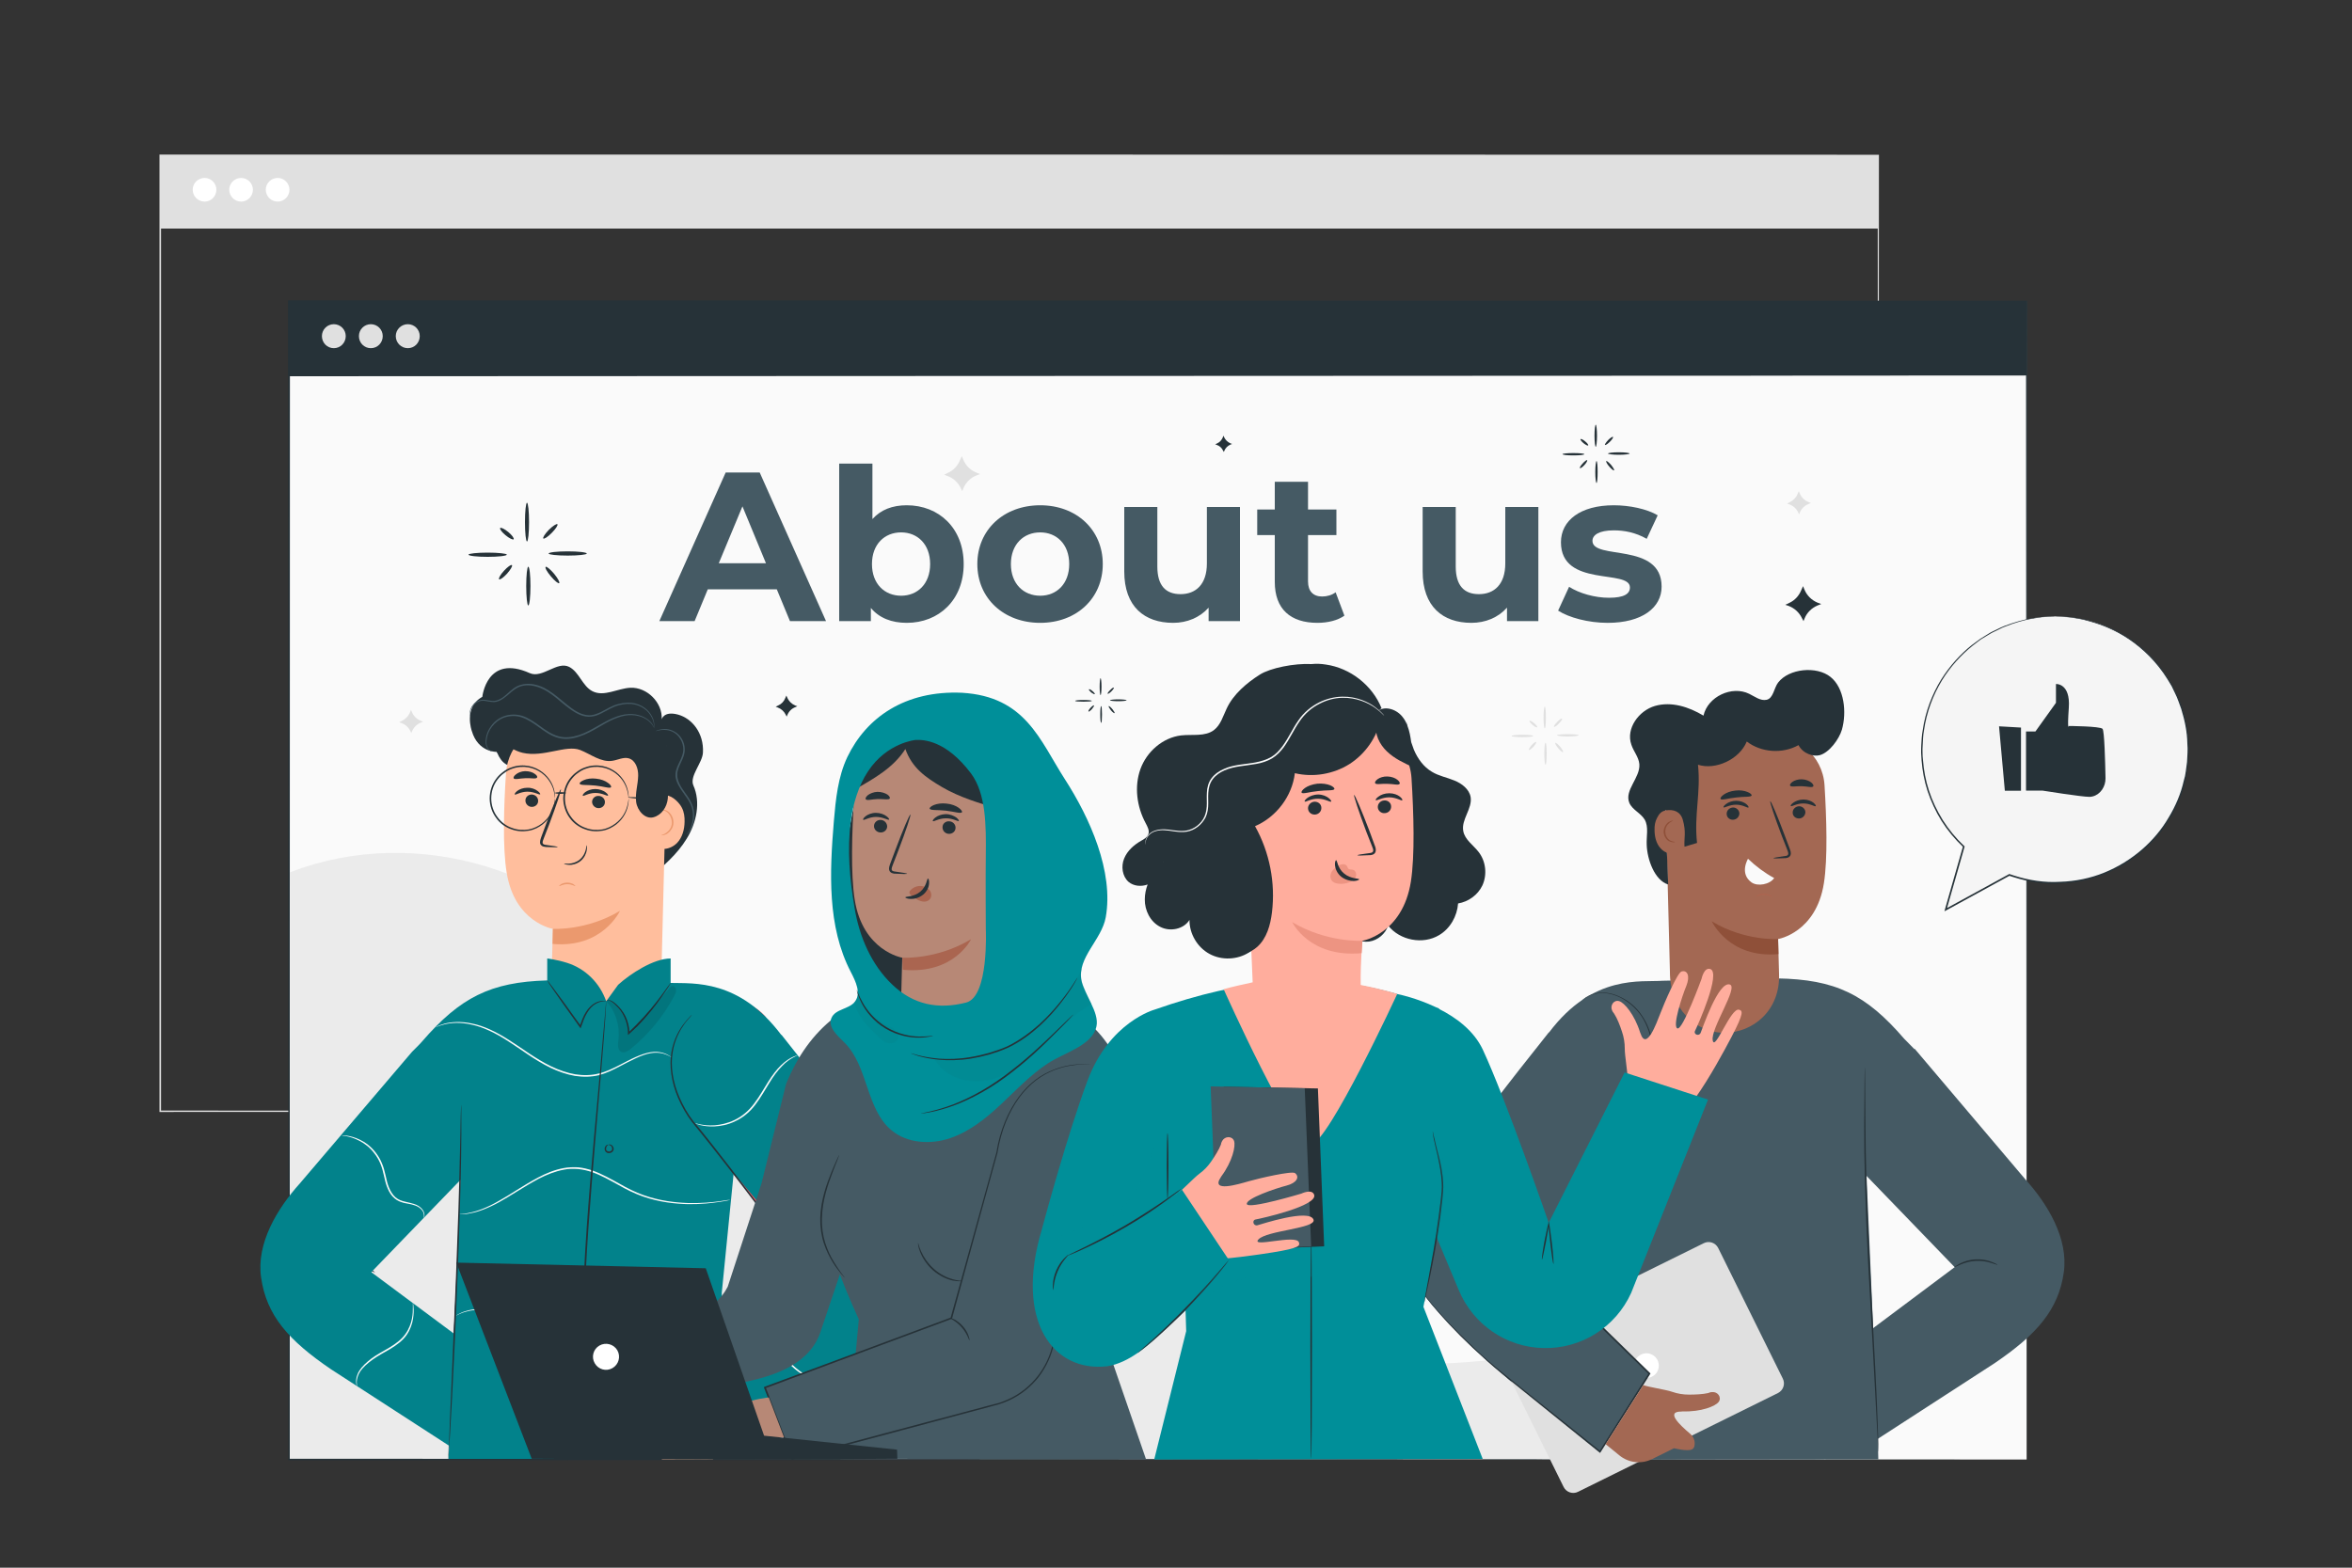 <svg version="1.2" xmlns="http://www.w3.org/2000/svg" viewBox="0 0 1500 1000" width="1500" height="1000">
	<rect x="0" y="0" width="1500" height="1000" fill="#333333" stroke="none"/>
	<title>aboutus-ai</title>
	<style>
		.s0 { fill: #e0e0e0 } 
		.s1 { fill: #ffffff } 
		.s2 { fill: #fafafa } 
		.s3 { fill: #263238 } 
		.s4 { fill: #455a64 } 
		.s5 { fill: #ebebeb } 
		.s6 { fill: #f5f5f5 } 
		.s7 { fill: #ffbe9d } 
		.s8 { fill: #eb996e } 
		.s9 { fill: #e8505b } 
		.s10 { fill: #02828b } 
		.s11 { fill: none;stroke: #4e585d;stroke-width: .4 } 
		.s12 { fill: #000000 } 
		.s13 { fill: #b78876 } 
		.s14 { fill: #aa6550 } 
		.s15 { fill: #008f99 } 
		.s16 { fill: #a36853 } 
		.s17 { fill: #8f5039 } 
		.s18 { fill: #ffad9d } 
		.s19 { fill: #ed9482 } 
	</style>
	<g id="Background Complete">
		<g id="&lt;Group&gt;">
			<g id="&lt;Group&gt;">
				<g id="&lt;Group&gt;">
					<g id="&lt;Group&gt;">
						<path id="&lt;Path&gt;" class="s0" d="m1197.9 708.9c0-3.2-0.2-235-0.4-609.8l0.4 0.4c-292 0-676.2 0.1-1095.6 0.1h-0.1l0.5-0.5c0 215.6 0 421.8 0 609.8l-0.5-0.5c641.7 0.3 1091.3 0.5 1095.7 0.5-4.4 0-454 0.2-1095.7 0.4h-0.5v-0.4c0-188 0-394.2 0-609.8v-0.5h0.5 0.1c419.4 0 803.6 0 1095.6 0.1h0.4v0.4c-0.3 374.8-0.4 606.6-0.4 609.8z"/>
					</g>
				</g>
			</g>
			<g id="&lt;Group&gt;">
				<g id="&lt;Group&gt;">
					<g id="&lt;Group&gt;">
						<path id="&lt;Path&gt;" class="s0" d="m1197.9 145.8h-1095.7v-46.7h1095.7z"/>
					</g>
				</g>
			</g>
			<g id="&lt;Group&gt;">
				<g id="&lt;Group&gt;">
					<g id="&lt;Group&gt;">
						<path id="&lt;Path&gt;" class="s1" d="m138 121c0 4.2-3.4 7.6-7.5 7.6-4.2 0-7.6-3.4-7.6-7.6 0-4.1 3.4-7.5 7.6-7.5 4.1 0 7.5 3.4 7.5 7.5z"/>
					</g>
				</g>
				<g id="&lt;Group&gt;">
					<g id="&lt;Group&gt;">
						<path id="&lt;Path&gt;" class="s1" d="m161.3 121c0 4.2-3.4 7.6-7.5 7.6-4.2 0-7.6-3.4-7.6-7.6 0-4.1 3.4-7.5 7.6-7.5 4.1 0 7.5 3.4 7.5 7.5z"/>
					</g>
				</g>
				<g id="&lt;Group&gt;">
					<g id="&lt;Group&gt;">
						<path id="&lt;Path&gt;" class="s1" d="m184.6 121c0 4.2-3.4 7.6-7.5 7.6-4.2 0-7.6-3.4-7.6-7.6 0-4.1 3.4-7.5 7.6-7.5 4.1 0 7.5 3.4 7.5 7.5z"/>
					</g>
				</g>
			</g>
		</g>
	</g>
	<g id="Window">
		<g id="&lt;Group&gt;">
			<g id="&lt;Group&gt;">
				<g id="&lt;Group&gt;">
					<g id="&lt;Group&gt;">
						<path id="&lt;Path&gt;" class="s2" d="m1292.5 931h-1108.2v-738.8h1108.2z"/>
					</g>
				</g>
				<g id="&lt;Group&gt;">
					<g id="&lt;Group&gt;">
						<g id="&lt;Group&gt;">
							<g id="&lt;Group&gt;">
								<path id="&lt;Path&gt;" class="s3" d="m1292.5 239.5h-1108.2v-47.3h1108.2z"/>
							</g>
						</g>
						<g id="&lt;Group&gt;">
							<g id="&lt;Group&gt;">
								<g id="&lt;Group&gt;">
									<path id="&lt;Path&gt;" class="s3" d="m1292.5 239.5c0-1 0-14.9-0.1-47.3l0.1 0.2c-131.3 0-578 0.2-1108.1 0.4h-0.1l0.6-0.6c0 16.2 0 32.3 0 47.3l-0.6-0.6c616.8 0.3 1102.6 0.6 1108.2 0.6-5.6 0-491.4 0.2-1108.2 0.5h-0.5v-0.5c0-15 0-31.1 0-47.3v-0.5h0.5 0.1c530.1 0.2 976.8 0.4 1108.1 0.4h0.1v0.1c-0.1 32.4-0.1 46.3-0.1 47.3z"/>
								</g>
							</g>
						</g>
					</g>
				</g>
				<g id="&lt;Group&gt;">
					<g id="&lt;Group&gt;">
						<g id="&lt;Group&gt;">
							<path id="&lt;Path&gt;" class="s0" d="m220.5 214.4c0 4.3-3.4 7.7-7.6 7.7-4.2 0-7.6-3.4-7.6-7.7 0-4.2 3.4-7.6 7.6-7.6 4.2 0 7.6 3.4 7.6 7.6z"/>
						</g>
					</g>
					<g id="&lt;Group&gt;">
						<g id="&lt;Group&gt;">
							<path id="&lt;Path&gt;" class="s0" d="m244.1 214.4c0 4.3-3.4 7.7-7.6 7.7-4.2 0-7.6-3.4-7.6-7.7 0-4.2 3.4-7.6 7.6-7.6 4.2 0 7.6 3.4 7.6 7.6z"/>
						</g>
					</g>
					<g id="&lt;Group&gt;">
						<g id="&lt;Group&gt;">
							<path id="&lt;Path&gt;" class="s0" d="m267.7 214.4c0 4.3-3.4 7.7-7.6 7.7-4.2 0-7.7-3.4-7.7-7.7 0-4.2 3.5-7.6 7.7-7.6 4.2 0 7.6 3.4 7.6 7.6z"/>
						</g>
					</g>
				</g>
			</g>
			<g id="&lt;Group&gt;">
				<g id="&lt;Group&gt;">
					<path id="&lt;Compound Path&gt;" fill-rule="evenodd" class="s4" d="m495.4 375.9h-44l-8.4 20.3h-22.5l42.3-94.8h21.7l42.3 94.8h-23zm-6.9-16.6l-15-36.3-15.1 36.3z"/>
				</g>
				<g id="&lt;Group&gt;">
					<path id="&lt;Compound Path&gt;" fill-rule="evenodd" class="s4" d="m614.6 359.8c0 22.9-15.8 37.5-36.3 37.5-9.7 0-17.6-3.1-22.9-9.5v8.4h-20.2v-100.5h21.2v35.4c5.4-6 12.8-8.8 21.9-8.8 20.5 0 36.3 14.6 36.3 37.5zm-21.4 0c0-12.6-8-20.2-18.5-20.2-10.6 0-18.6 7.6-18.6 20.2 0 12.6 8 20.2 18.6 20.2 10.5 0 18.5-7.6 18.5-20.2z"/>
				</g>
				<g id="&lt;Group&gt;">
					<path id="&lt;Compound Path&gt;" fill-rule="evenodd" class="s4" d="m623.3 359.8c0-21.9 16.9-37.5 40.1-37.5 23.1 0 39.9 15.6 39.9 37.5 0 21.9-16.8 37.5-39.9 37.5-23.2 0-40.1-15.6-40.1-37.5zm58.6 0c0-12.6-8-20.2-18.5-20.2-10.6 0-18.7 7.6-18.7 20.2 0 12.6 8.1 20.2 18.7 20.2 10.5 0 18.5-7.6 18.5-20.2z"/>
				</g>
				<g id="&lt;Group&gt;">
					<path id="&lt;Compound Path&gt;" class="s4" d="m790.8 323.4v72.8h-20v-8.6c-5.6 6.3-13.7 9.7-22.6 9.7-18.3 0-31.2-10.3-31.2-32.8v-41.1h21.1v38c0 12.2 5.4 17.6 14.8 17.6 9.7 0 16.8-6.2 16.8-19.6v-36z"/>
				</g>
				<g id="&lt;Group&gt;">
					<path id="&lt;Compound Path&gt;" class="s4" d="m857.4 392.7c-4.3 3.1-10.7 4.6-17.2 4.6-17.2 0-27.2-8.8-27.2-26.1v-29.9h-11.2v-16.3h11.2v-17.7h21.2v17.7h18.1v16.3h-18.1v29.6c0 6.2 3.3 9.6 9 9.6 3.1 0 6.3-0.9 8.6-2.7z"/>
				</g>
				<g id="&lt;Group&gt;">
					<path id="&lt;Compound Path&gt;" class="s4" d="m981.1 323.4v72.8h-20v-8.6c-5.6 6.3-13.7 9.7-22.7 9.7-18.2 0-31.1-10.3-31.1-32.8v-41.1h21.1v38c0 12.2 5.4 17.6 14.8 17.6 9.7 0 16.8-6.2 16.8-19.6v-36z"/>
				</g>
				<g id="&lt;Group&gt;">
					<path id="&lt;Compound Path&gt;" class="s4" d="m993.7 389.5l7-15.2c6.5 4.2 16.4 7 25.4 7 9.7 0 13.4-2.5 13.4-6.6 0-11.9-44 0.3-44-28.8 0-13.9 12.4-23.6 33.7-23.6 10 0 21.1 2.3 28 6.4l-7 15c-7.2-4.1-14.4-5.4-21-5.4-9.5 0-13.6 3-13.6 6.7 0 12.5 44.1 0.5 44.1 29.2 0 13.5-12.6 23.1-34.4 23.1-12.4 0-24.8-3.4-31.6-7.8z"/>
				</g>
			</g>
			<g id="&lt;Group&gt;">
				<g id="&lt;Group&gt;">
					<path id="&lt;Path&gt;" class="s5" d="m184.9 930.5l0.1-374.1c80.5-31.1 176.8-1.8 226.8 68.7 17 24 29.5 52.7 53.7 69.3 36 24.7 84.1 14.7 127.7 14.8 64.3 0.2 128.2 25.9 174.7 70.3 30.4 29 55.1 66.6 94.2 82.1 42.1 16.7 89.4 3.1 134.8 2.8 62.1-0.4 124.9 21.5 167.6 66.5z"/>
				</g>
			</g>
			<g id="&lt;Group&gt;">
				<g id="&lt;Group&gt;">
					<g id="&lt;Group&gt;">
						<path id="&lt;Path&gt;" class="s3" d="m1292.5 931c0-3.4-0.2-288.4-0.4-738.8l0.4 0.5c-305.1 0-690.4 0-1108.1 0.1h-0.1l0.6-0.6c-0.1 263.1-0.1 513.4-0.1 738.8l-0.5-0.5c652.8 0.3 1103.9 0.5 1108.2 0.5-4.3 0-455.4 0.2-1108.2 0.5h-0.4v-0.5c0-225.4-0.1-475.7-0.1-738.8v-0.5h0.5 0.1c417.7 0.1 803 0.1 1108.1 0.1h0.4v0.4c-0.2 450.4-0.4 735.4-0.4 738.8z"/>
					</g>
				</g>
			</g>
			<g id="&lt;Group&gt;">
				<g id="&lt;Group&gt;">
					<g id="&lt;Group&gt;">
						<g id="&lt;Group&gt;">
							<g id="&lt;Group&gt;">
								<g id="&lt;Group&gt;">
									<path id="&lt;Path&gt;" class="s3" d="m323.2 353.8c0 0.8-5.5 1.4-12.2 1.4-6.7 0-12.2-0.6-12.2-1.4 0-0.7 5.5-1.3 12.2-1.3 6.7 0 12.2 0.6 12.2 1.3z"/>
								</g>
							</g>
						</g>
						<g id="&lt;Group&gt;">
							<g id="&lt;Group&gt;">
								<g id="&lt;Group&gt;">
									<path id="&lt;Path&gt;" class="s3" d="m336.1 320.7c0.7 0 1.3 5.5 1.3 12.4 0 6.8-0.6 12.3-1.3 12.3-0.7 0-1.3-5.5-1.3-12.3 0-6.9 0.6-12.4 1.3-12.4z"/>
								</g>
							</g>
						</g>
					</g>
					<g id="&lt;Group&gt;">
						<g id="&lt;Group&gt;">
							<g id="&lt;Group&gt;">
								<g id="&lt;Group&gt;">
									<path id="&lt;Path&gt;" class="s3" d="m349.9 353.1c0-0.8 5.4-1.4 12.2-1.4 6.7 0 12.1 0.6 12.1 1.4 0 0.7-5.4 1.3-12.1 1.3-6.8 0-12.2-0.6-12.2-1.3z"/>
								</g>
							</g>
						</g>
						<g id="&lt;Group&gt;">
							<g id="&lt;Group&gt;">
								<g id="&lt;Group&gt;">
									<path id="&lt;Path&gt;" class="s3" d="m336.9 386.2c-0.7 0-1.3-5.6-1.3-12.4 0-6.8 0.6-12.3 1.3-12.3 0.8 0 1.4 5.5 1.4 12.3 0 6.8-0.6 12.4-1.4 12.4z"/>
								</g>
							</g>
						</g>
					</g>
					<g id="&lt;Group&gt;">
						<g id="&lt;Group&gt;">
							<g id="&lt;Group&gt;">
								<path id="&lt;Path&gt;" class="s3" d="m356.6 372c-0.5 0.4-2.9-1.5-5.3-4.4-2.4-2.8-3.9-5.5-3.3-6 0.5-0.5 2.9 1.5 5.3 4.3 2.4 2.9 3.9 5.6 3.3 6.1z"/>
							</g>
						</g>
					</g>
					<g id="&lt;Group&gt;">
						<g id="&lt;Group&gt;">
							<g id="&lt;Group&gt;">
								<path id="&lt;Path&gt;" class="s3" d="m355.5 334.4c0.5 0.5-1.1 3-3.6 5.5-2.4 2.5-4.9 4.1-5.4 3.6-0.5-0.6 1.1-3 3.5-5.5 2.5-2.5 5-4.1 5.5-3.6z"/>
							</g>
						</g>
					</g>
					<g id="&lt;Group&gt;">
						<g id="&lt;Group&gt;">
							<g id="&lt;Group&gt;">
								<path id="&lt;Path&gt;" class="s3" d="m327.6 344c-0.5 0.5-2.8-0.6-5.2-2.6-2.3-1.9-3.9-4-3.4-4.6 0.5-0.5 2.8 0.6 5.2 2.6 2.3 1.9 3.8 4 3.4 4.6z"/>
							</g>
						</g>
					</g>
					<g id="&lt;Group&gt;">
						<g id="&lt;Group&gt;">
							<g id="&lt;Group&gt;">
								<path id="&lt;Path&gt;" class="s3" d="m326.5 360.5c0.5 0.5-0.9 2.9-3.1 5.4-2.3 2.5-4.5 4.1-5.1 3.6-0.5-0.5 0.8-2.9 3.1-5.4 2.3-2.5 4.5-4.1 5.1-3.6z"/>
							</g>
						</g>
					</g>
				</g>
				<g id="&lt;Group&gt;">
					<g id="&lt;Group&gt;">
						<g id="&lt;Group&gt;">
							<g id="&lt;Group&gt;">
								<g id="&lt;Group&gt;">
									<path id="&lt;Path&gt;" class="s3" d="m1010.4 289.7c0 0.5-3.1 0.8-7 0.8-3.8 0-6.9-0.3-6.9-0.8 0-0.4 3.1-0.7 6.9-0.7 3.9 0 7 0.3 7 0.7z"/>
								</g>
							</g>
						</g>
						<g id="&lt;Group&gt;">
							<g id="&lt;Group&gt;">
								<g id="&lt;Group&gt;">
									<path id="&lt;Path&gt;" class="s3" d="m1017.7 270.9c0.4 0 0.8 3.2 0.8 7 0 3.9-0.4 7.1-0.8 7.1-0.4 0-0.8-3.2-0.8-7.1 0-3.8 0.4-7 0.8-7z"/>
								</g>
							</g>
						</g>
					</g>
					<g id="&lt;Group&gt;">
						<g id="&lt;Group&gt;">
							<g id="&lt;Group&gt;">
								<g id="&lt;Group&gt;">
									<path id="&lt;Path&gt;" class="s3" d="m1025.5 289.3c0-0.4 3.1-0.8 6.9-0.8 3.9 0 6.9 0.4 6.9 0.8 0 0.4-3 0.8-6.9 0.8-3.8 0-6.9-0.4-6.9-0.8z"/>
								</g>
							</g>
						</g>
						<g id="&lt;Group&gt;">
							<g id="&lt;Group&gt;">
								<g id="&lt;Group&gt;">
									<path id="&lt;Path&gt;" class="s3" d="m1018.2 308.1c-0.4 0-0.8-3.1-0.8-7 0-3.9 0.4-7 0.8-7 0.4 0 0.7 3.1 0.7 7 0 3.9-0.3 7-0.7 7z"/>
								</g>
							</g>
						</g>
					</g>
					<g id="&lt;Group&gt;">
						<g id="&lt;Group&gt;">
							<g id="&lt;Group&gt;">
								<path id="&lt;Path&gt;" class="s3" d="m1029.4 300c-0.4 0.3-1.7-0.8-3.1-2.4-1.4-1.6-2.2-3.2-1.9-3.5 0.4-0.2 1.7 0.9 3.1 2.5 1.3 1.6 2.2 3.2 1.9 3.4z"/>
							</g>
						</g>
					</g>
					<g id="&lt;Group&gt;">
						<g id="&lt;Group&gt;">
							<g id="&lt;Group&gt;">
								<path id="&lt;Path&gt;" class="s3" d="m1028.7 278.7c0.3 0.3-0.6 1.7-2 3.1-1.4 1.4-2.8 2.3-3.1 2-0.3-0.2 0.6-1.6 2-3.1 1.4-1.4 2.8-2.3 3.1-2z"/>
							</g>
						</g>
					</g>
					<g id="&lt;Group&gt;">
						<g id="&lt;Group&gt;">
							<g id="&lt;Group&gt;">
								<path id="&lt;Path&gt;" class="s3" d="m1012.9 284.1c-0.3 0.4-1.6-0.3-3-1.4-1.3-1.1-2.2-2.3-1.9-2.6 0.3-0.3 1.6 0.3 2.9 1.4 1.4 1.1 2.2 2.3 2 2.6z"/>
							</g>
						</g>
					</g>
					<g id="&lt;Group&gt;">
						<g id="&lt;Group&gt;">
							<g id="&lt;Group&gt;">
								<path id="&lt;Path&gt;" class="s3" d="m1012.2 293.5c0.3 0.3-0.4 1.7-1.7 3.1-1.3 1.4-2.6 2.3-2.9 2-0.3-0.3 0.5-1.6 1.8-3 1.2-1.4 2.5-2.3 2.8-2.1z"/>
							</g>
						</g>
					</g>
				</g>
				<g id="&lt;Group&gt;">
					<g id="&lt;Group&gt;">
						<g id="&lt;Group&gt;">
							<g id="&lt;Group&gt;">
								<g id="&lt;Group&gt;">
									<path id="&lt;Path&gt;" class="s3" d="m696.3 447.1c0 0.3-2.4 0.5-5.3 0.5-3 0-5.3-0.2-5.3-0.5 0-0.4 2.3-0.6 5.3-0.6 2.9 0 5.3 0.2 5.3 0.6z"/>
								</g>
							</g>
						</g>
						<g id="&lt;Group&gt;">
							<g id="&lt;Group&gt;">
								<g id="&lt;Group&gt;">
									<path id="&lt;Path&gt;" class="s3" d="m701.9 432.6c0.3 0 0.6 2.4 0.6 5.4 0 3-0.3 5.4-0.6 5.4-0.3 0-0.6-2.4-0.6-5.4 0-3 0.3-5.4 0.6-5.4z"/>
								</g>
							</g>
						</g>
					</g>
					<g id="&lt;Group&gt;">
						<g id="&lt;Group&gt;">
							<g id="&lt;Group&gt;">
								<g id="&lt;Group&gt;">
									<path id="&lt;Path&gt;" class="s3" d="m707.9 446.7c0-0.3 2.4-0.6 5.3-0.6 2.9 0 5.3 0.3 5.3 0.6 0 0.3-2.4 0.6-5.3 0.6-2.9 0-5.3-0.3-5.3-0.6z"/>
								</g>
							</g>
						</g>
						<g id="&lt;Group&gt;">
							<g id="&lt;Group&gt;">
								<g id="&lt;Group&gt;">
									<path id="&lt;Path&gt;" class="s3" d="m702.3 461.1c-0.4 0-0.6-2.4-0.6-5.4 0-2.9 0.2-5.3 0.6-5.3 0.3 0 0.5 2.4 0.5 5.3 0 3-0.2 5.4-0.5 5.4z"/>
								</g>
							</g>
						</g>
					</g>
					<g id="&lt;Group&gt;">
						<g id="&lt;Group&gt;">
							<g id="&lt;Group&gt;">
								<path id="&lt;Path&gt;" class="s3" d="m710.8 454.9c-0.2 0.2-1.3-0.6-2.3-1.8-1-1.3-1.7-2.5-1.4-2.7 0.2-0.2 1.3 0.7 2.3 1.9 1 1.3 1.7 2.4 1.4 2.6z"/>
							</g>
						</g>
					</g>
					<g id="&lt;Group&gt;">
						<g id="&lt;Group&gt;">
							<g id="&lt;Group&gt;">
								<path id="&lt;Path&gt;" class="s3" d="m710.3 438.6c0.3 0.2-0.4 1.3-1.5 2.4-1.1 1.1-2.2 1.8-2.4 1.5-0.2-0.2 0.5-1.3 1.6-2.3 1-1.1 2.1-1.8 2.3-1.6z"/>
							</g>
						</g>
					</g>
					<g id="&lt;Group&gt;">
						<g id="&lt;Group&gt;">
							<g id="&lt;Group&gt;">
								<path id="&lt;Path&gt;" class="s3" d="m698.2 442.8c-0.2 0.2-1.2-0.3-2.3-1.1-1-0.9-1.7-1.8-1.4-2 0.2-0.3 1.2 0.2 2.2 1.1 1 0.8 1.7 1.7 1.5 2z"/>
							</g>
						</g>
					</g>
					<g id="&lt;Group&gt;">
						<g id="&lt;Group&gt;">
							<g id="&lt;Group&gt;">
								<path id="&lt;Path&gt;" class="s3" d="m697.7 450c0.2 0.2-0.4 1.2-1.3 2.3-1 1.1-2 1.8-2.2 1.6-0.3-0.3 0.3-1.3 1.3-2.4 1-1.1 2-1.8 2.2-1.5z"/>
							</g>
						</g>
					</g>
				</g>
				<g id="&lt;Group&gt;">
					<g id="&lt;Group&gt;">
						<g id="&lt;Group&gt;">
							<g id="&lt;Group&gt;">
								<g id="&lt;Group&gt;">
									<path id="&lt;Path&gt;" class="s0" d="m977.8 469.5c0 0.4-3.1 0.7-6.9 0.7-3.8 0-6.9-0.3-6.9-0.7 0-0.5 3.1-0.8 6.9-0.8 3.8 0 6.9 0.3 6.9 0.8z"/>
								</g>
							</g>
						</g>
						<g id="&lt;Group&gt;">
							<g id="&lt;Group&gt;">
								<g id="&lt;Group&gt;">
									<path id="&lt;Path&gt;" class="s0" d="m985.2 450.7c0.4 0 0.7 3.1 0.7 7 0 3.9-0.3 7-0.7 7-0.4 0-0.8-3.1-0.8-7 0-3.9 0.4-7 0.8-7z"/>
								</g>
							</g>
						</g>
					</g>
					<g id="&lt;Group&gt;">
						<g id="&lt;Group&gt;">
							<g id="&lt;Group&gt;">
								<g id="&lt;Group&gt;">
									<path id="&lt;Path&gt;" class="s0" d="m993 469c0-0.4 3.1-0.7 6.9-0.7 3.8 0 6.9 0.3 6.9 0.7 0 0.4-3.1 0.8-6.9 0.8-3.8 0-6.9-0.4-6.9-0.8z"/>
								</g>
							</g>
						</g>
						<g id="&lt;Group&gt;">
							<g id="&lt;Group&gt;">
								<g id="&lt;Group&gt;">
									<path id="&lt;Path&gt;" class="s0" d="m985.7 487.8c-0.5 0-0.8-3.1-0.8-7 0-3.9 0.3-7 0.8-7 0.4 0 0.7 3.1 0.7 7 0 3.9-0.3 7-0.7 7z"/>
								</g>
							</g>
						</g>
					</g>
					<g id="&lt;Group&gt;">
						<g id="&lt;Group&gt;">
							<g id="&lt;Group&gt;">
								<path id="&lt;Path&gt;" class="s0" d="m996.8 479.8c-0.3 0.2-1.7-0.9-3-2.5-1.4-1.6-2.2-3.2-1.9-3.4 0.3-0.3 1.7 0.8 3.1 2.4 1.3 1.7 2.2 3.2 1.8 3.5z"/>
							</g>
						</g>
					</g>
					<g id="&lt;Group&gt;">
						<g id="&lt;Group&gt;">
							<g id="&lt;Group&gt;">
								<path id="&lt;Path&gt;" class="s0" d="m996.2 458.4c0.3 0.3-0.6 1.7-2 3.1-1.4 1.5-2.8 2.4-3.1 2.1-0.3-0.3 0.6-1.7 2-3.1 1.4-1.5 2.8-2.4 3.1-2.1z"/>
							</g>
						</g>
					</g>
					<g id="&lt;Group&gt;">
						<g id="&lt;Group&gt;">
							<g id="&lt;Group&gt;">
								<path id="&lt;Path&gt;" class="s0" d="m980.3 463.9c-0.2 0.3-1.5-0.3-2.9-1.5-1.3-1.1-2.2-2.3-1.9-2.6 0.2-0.3 1.6 0.3 2.9 1.5 1.3 1.1 2.2 2.2 1.9 2.6z"/>
							</g>
						</g>
					</g>
					<g id="&lt;Group&gt;">
						<g id="&lt;Group&gt;">
							<g id="&lt;Group&gt;">
								<path id="&lt;Path&gt;" class="s0" d="m979.7 473.3c0.3 0.3-0.5 1.6-1.7 3-1.3 1.4-2.6 2.3-2.9 2.1-0.3-0.3 0.5-1.7 1.7-3.1 1.3-1.4 2.6-2.3 2.9-2z"/>
							</g>
						</g>
					</g>
				</g>
				<g id="&lt;Group&gt;">
					<g id="&lt;Group&gt;">
						<path id="&lt;Path&gt;" class="s0" d="m613.4 291l0.9 2.1c1.5 3.8 4.5 6.8 8.3 8.3l2.4 1-2.3 0.9c-3.8 1.5-6.9 4.6-8.4 8.4l-0.6 1.6-1-2c-1.7-3.6-4.8-6.4-8.5-7.7l-2.1-0.8 2.7-1.3c3.4-1.6 6-4.4 7.4-7.9z"/>
					</g>
				</g>
				<g id="&lt;Group&gt;">
					<g id="&lt;Group&gt;">
						<path id="&lt;Path&gt;" class="s0" d="m262.1 452.8l0.6 1.4c1 2.5 3 4.5 5.6 5.5l1.5 0.7-1.5 0.6c-2.5 1-4.5 3-5.6 5.6l-0.4 1-0.6-1.3c-1.2-2.4-3.2-4.2-5.7-5.1l-1.4-0.5 1.8-0.9c2.2-1.1 4-2.9 5-5.2z"/>
					</g>
				</g>
				<g id="&lt;Group&gt;">
					<g id="&lt;Group&gt;">
						<path id="&lt;Path&gt;" class="s0" d="m1147.2 313.3l0.6 1.4c1 2.5 3 4.5 5.5 5.5l1.6 0.7-1.5 0.6c-2.5 1-4.6 3-5.6 5.6l-0.4 1-0.6-1.3c-1.2-2.4-3.2-4.2-5.7-5.1l-1.4-0.5 1.8-0.9c2.2-1.1 4-2.9 4.9-5.2z"/>
					</g>
				</g>
				<g id="&lt;Group&gt;">
					<g id="&lt;Group&gt;">
						<path id="&lt;Path&gt;" class="s3" d="m1149.9 373.9l0.9 2.2c1.5 3.7 4.5 6.7 8.3 8.3l2.4 0.9-2.3 0.9c-3.8 1.6-6.9 4.6-8.4 8.5l-0.6 1.5-1-1.9c-1.7-3.6-4.8-6.4-8.5-7.8l-2.1-0.7 2.7-1.3c3.4-1.6 6-4.5 7.4-7.9z"/>
					</g>
				</g>
				<g id="&lt;Group&gt;">
					<g id="&lt;Group&gt;">
						<path id="&lt;Path&gt;" class="s3" d="m780.3 277.9l0.4 1c0.8 1.7 2.2 3.1 4 3.9l1.1 0.4-1.1 0.4c-1.8 0.8-3.2 2.2-3.9 4l-0.3 0.7-0.5-0.9c-0.8-1.7-2.2-3-4-3.6l-1-0.4 1.3-0.6c1.6-0.7 2.8-2.1 3.5-3.7z"/>
					</g>
				</g>
				<g id="&lt;Group&gt;">
					<g id="&lt;Group&gt;">
						<path id="&lt;Path&gt;" class="s3" d="m501.5 443.7l0.6 1.3c0.9 2.2 2.7 4 5 5l1.4 0.5-1.3 0.6c-2.4 0.9-4.2 2.8-5.1 5.1l-0.4 0.9-0.6-1.2c-1-2.1-2.9-3.8-5.1-4.6l-1.3-0.5 1.6-0.8c2.1-0.9 3.7-2.6 4.5-4.7z"/>
					</g>
				</g>
			</g>
		</g>
	</g>
	<g id="Speech Bubble">
		<g id="&lt;Group&gt;">
			<g id="&lt;Group&gt;">
				<g id="&lt;Group&gt;">
					<path id="&lt;Path&gt;" class="s6" d="m1395.6 478.2c0 46.9-38 85-85 85-10.2 0-20-1.8-29.1-5.1l-40.6 22.2 11.5-40.2c-16.5-15.5-26.8-37.5-26.8-61.9 0-47 38.1-85 85-85 47 0 85 38 85 85z"/>
				</g>
			</g>
			<g id="&lt;Group&gt;">
				<g id="&lt;Group&gt;">
					<g id="&lt;Group&gt;">
						<path id="&lt;Path&gt;" class="s3" d="m1310.6 393.2q0 0 1.6 0 1.5 0.1 4.4 0.2c1 0 2.1 0 3.3 0.2q1.8 0.2 3.9 0.5c1.4 0.3 3 0.4 4.6 0.8q2.4 0.6 5.1 1.3c7.1 2 15.8 5.2 24.6 11.1 8.8 5.9 17.8 14.4 24.9 25.7q1.3 2.1 2.6 4.3 1.1 2.3 2.3 4.7c1.7 3.1 2.7 6.5 4 9.9 2.1 7 3.8 14.4 4 22.3 0.4 3.9-0.1 7.9-0.2 12-0.2 2-0.6 4-0.9 6.1q-0.2 1.5-0.4 3-0.4 1.5-0.8 3.1c-1.8 8.1-5.2 16.2-9.7 23.7-8.9 15.3-23.6 28.2-41.5 35.4-8.8 3.7-18.6 5.7-28.5 6-9.9 0.6-20.1-0.9-29.8-4q-1.4-0.5-2.8-0.9l0.5-0.1c-13.9 7.6-27.5 15-40.6 22.2l-1.1 0.6 0.3-1.2c4-13.8 7.8-27.3 11.5-40.2l0.2 0.5c-5.4-5.1-10.1-10.8-13.9-16.8-3.8-6.1-6.7-12.5-8.9-19-2.1-6.5-3.3-13.1-3.8-19.6q-0.2-2.4-0.3-4.8c0-1.7 0-3.2 0.1-4.8 0.2-3.2 0.3-6.3 0.9-9.4 1.7-12.2 6.1-23.2 11.7-32.4 5.7-9.1 12.6-16.5 19.6-22.1q2.7-2 5.3-3.9 2.7-1.7 5.3-3.3c1.7-1.1 3.5-1.9 5.2-2.7 1.7-0.8 3.3-1.7 5-2.3 6.6-2.5 12.5-4.1 17.3-4.9q3.6-0.5 6.4-0.9 2.8-0.1 4.8-0.2 1.8-0.1 2.9-0.1 0.9 0 0.9 0 0 0-0.9 0.1-1.1 0-2.9 0.2-2 0.1-4.7 0.2-2.8 0.5-6.4 1c-4.9 0.9-10.7 2.5-17.2 5.1-1.7 0.6-3.2 1.5-4.9 2.3-1.7 0.8-3.5 1.6-5.2 2.7q-2.6 1.6-5.3 3.2-2.5 2-5.2 4c-6.9 5.6-13.8 12.9-19.4 22-5.5 9.1-9.8 20-11.5 32.1-0.6 3.1-0.6 6.2-0.8 9.3-0.1 1.6-0.2 3.1-0.1 4.7q0 2.4 0.3 4.8c0.5 6.5 1.7 13 3.8 19.4 2.1 6.5 5.1 12.8 8.8 18.8 3.8 6 8.4 11.6 13.7 16.6l0.3 0.2-0.1 0.3c-3.7 12.9-7.5 26.3-11.5 40.2l-0.7-0.6c13.1-7.2 26.7-14.6 40.6-22.2l0.2-0.1 0.2 0.1q1.4 0.5 2.7 0.9c9.6 3.1 19.6 4.6 29.4 4 9.8-0.3 19.5-2.3 28.3-5.9 17.6-7.2 32.1-19.9 40.9-35 4.5-7.4 7.9-15.4 9.7-23.5q0.4-1.5 0.8-3 0.2-1.5 0.5-3c0.2-2 0.6-4 0.8-6 0.2-4 0.6-8 0.2-11.8-0.1-7.8-1.8-15.2-3.9-22.1-1.3-3.4-2.3-6.8-3.9-9.9q-1.1-2.3-2.2-4.6-1.4-2.2-2.6-4.3c-7-11.3-15.9-19.7-24.6-25.6-8.7-5.9-17.3-9.2-24.4-11.2q-2.7-0.7-5.1-1.4c-1.6-0.3-3.1-0.5-4.5-0.8q-2.2-0.3-3.9-0.6c-1.2-0.2-2.3-0.1-3.3-0.2q-2.9-0.2-4.4-0.3-1.6-0.1-1.6-0.1z"/>
					</g>
				</g>
			</g>
		</g>
		<g id="&lt;Group&gt;">
			<g id="&lt;Group&gt;">
				<g id="&lt;Group&gt;">
					<g id="&lt;Group&gt;">
						<g id="&lt;Group&gt;">
							<path id="&lt;Path&gt;" class="s3" d="m1292.1 466.6h6l13.1-18.3v-12c0 0 9.3-0.6 8.2 15.1-1.1 15.7 0.1 11.7 0.1 11.7 0 0 19.7 0.1 21.4 1.8 1.2 1.3 1.7 20.9 1.9 31.5 0.1 5.3-3.2 10.3-8.1 11.6q-1.1 0.3-2.2 0.3c-4.9 0-30-4-30-4h-10.4z"/>
						</g>
					</g>
				</g>
				<g id="&lt;Group&gt;">
					<g id="&lt;Group&gt;">
						<g id="&lt;Group&gt;">
							<path id="&lt;Path&gt;" class="s3" d="m1288.9 464.1v40.3h-10.3l-3.7-41.1z"/>
						</g>
					</g>
				</g>
			</g>
		</g>
	</g>
	<g id="Character 1">
		<g id="&lt;Group&gt;">
			<g id="&lt;Group&gt;">
				<g id="&lt;Group&gt;">
					<g id="&lt;Group&gt;">
						<path id="&lt;Path&gt;" class="s3" d="m448.3 480.1c-0.3 6.5-8.7 15-6.1 20.9 4.8 10.8 2 23.8-4.2 33.9-6.1 10.1-15.3 17.9-24.4 25.6 0.5-15.8-0.9-31.6-4.1-47.1-1-4.9-2.6-10.3-7.1-12.5-5.7-2.8-13 1.3-18.9-1.2-6.2-2.7-7.5-11.3-12.8-15.6-4.7-3.9-11.8-3.5-17.6-1.5-5.9 1.9-11.3 5.2-17.3 6.6-6 1.3-13.3 0.1-16.6-5.1-2.1-3.2-0.6-1.2-2.5-4.5 0 0-11.8 0.4-15.8-13.3 0 0-5.5-15.1 6.7-21.8 0 0 2.8-27.5 30.3-15.1 8 3.5 17.4-7.9 25.1-4 6.4 3.3 8.4 12.2 14.8 15.5 7.4 3.8 16-1.8 24.3-2.2 10.6-0.4 20.5 9.5 19.9 20.1 0 0 1.3-5.4 10.3-3 9 2.4 16.7 11.8 16 24.3z"/>
					</g>
				</g>
				<g id="&lt;Group&gt;">
					<g id="&lt;Group&gt;">
						<path id="&lt;Path&gt;" class="s7" d="m431.9 537.6c-2.1 2.2-5.1 3.7-8.1 3.9l-1.8 72c0.6 23.5-16.2 39.4-34.8 39.4-18.3 0-36.1-14.3-35.2-38.1l0.6-22.3c0 0-24.5-4.1-29.5-36.1-2.6-15.8-1.8-41.9-0.4-63.2 1.2-19.2 18.1-33.5 37.2-31.4l55.4 5.8c5.8 0.6 10.2 5.6 10.1 11.4l-0.7 28.3c4.7 0.3 9.1 5.6 10.2 8 1.4 2.7 1.8 5.9 1.7 9-0.1 4.8-1.4 9.8-4.7 13.3z"/>
					</g>
				</g>
				<g id="&lt;Group&gt;">
					<g id="&lt;Group&gt;">
						<g id="&lt;Group&gt;">
							<g id="&lt;Group&gt;">
								<g id="&lt;Group&gt;">
									<g id="&lt;Group&gt;">
										<g id="&lt;Group&gt;">
											<g id="&lt;Group&gt;">
												<g id="&lt;Group&gt;">
													<g id="&lt;Group&gt;">
														<g id="&lt;Group&gt;">
															<g id="&lt;Group&gt;">
																<g id="&lt;Group&gt;">
																	<path id="&lt;Path&gt;" class="s3" d="m339.3 506.8c2.3 0.2 4 2 3.9 4.2 0 2.1-1.9 3.8-4.2 3.7-2.2-0.1-4-2-3.9-4.2 0-2.1 1.9-3.8 4.2-3.7z"/>
																</g>
															</g>
														</g>
													</g>
												</g>
												<g id="&lt;Group&gt;">
													<g id="&lt;Group&gt;">
														<g id="&lt;Group&gt;">
															<g id="&lt;Group&gt;">
																<g id="&lt;Group&gt;">
																	<g id="&lt;Group&gt;">
																		<path id="&lt;Path&gt;" class="s3" d="m329.9 504.5c1.3-1 3.6-2 6.4-2 2.7-0.1 5.1 0.9 6.5 2 1.4 1 1.9 1.9 1.7 2.2-0.5 0.5-3.7-1.7-8.1-1.7-4.5 0-7.6 2.3-8.1 1.8-0.2-0.3 0.2-1.2 1.6-2.3z"/>
																	</g>
																</g>
															</g>
														</g>
													</g>
												</g>
											</g>
											<g id="&lt;Group&gt;">
												<g id="&lt;Group&gt;">
													<g id="&lt;Group&gt;">
														<g id="&lt;Group&gt;">
															<g id="&lt;Group&gt;">
																<g id="&lt;Group&gt;">
																	<path id="&lt;Path&gt;" class="s3" d="m381.9 507.7c2.2 0.1 4 1.9 3.9 4.1-0.1 2.2-2 3.8-4.2 3.7-2.3-0.1-4-2-4-4.1 0.1-2.2 2-3.9 4.3-3.7z"/>
																</g>
															</g>
														</g>
													</g>
												</g>
												<g id="&lt;Group&gt;">
													<g id="&lt;Group&gt;">
														<g id="&lt;Group&gt;">
															<g id="&lt;Group&gt;">
																<g id="&lt;Group&gt;">
																	<g id="&lt;Group&gt;">
																		<path id="&lt;Path&gt;" class="s3" d="m373.2 505.3c1.4-1 3.7-2 6.4-2 2.8 0 5.1 1 6.5 2 1.4 1 1.9 2 1.7 2.2-0.5 0.5-3.7-1.7-8.1-1.7-4.4 0-7.5 2.3-8 1.8-0.3-0.3 0.2-1.2 1.5-2.3z"/>
																	</g>
																</g>
															</g>
														</g>
													</g>
												</g>
											</g>
											<g id="&lt;Group&gt;">
												<g id="&lt;Group&gt;">
													<g id="&lt;Group&gt;">
														<g id="&lt;Group&gt;">
															<g id="&lt;Group&gt;">
																<g id="&lt;Group&gt;">
																	<path id="&lt;Path&gt;" class="s3" d="m348.4 540.3c-0.5-0.1-1.2-0.1-1.9-0.3-0.7-0.2-1.5-0.8-1.9-1.6-0.5-1.7 0.2-3.2 0.6-4.5q1.6-4.1 3.2-8.6c4.6-12.2 8.8-21.9 9.3-21.8 0.5 0.2-2.9 10.3-7.5 22.5q-1.7 4.5-3.3 8.5c-0.6 1.4-1 2.6-0.8 3.4 0.2 0.7 1.3 1 2.4 1.1 4.4 0.6 7.2 1 7.2 1.3 0 0.2-2.8 0.2-7.3 0z"/>
																</g>
															</g>
														</g>
													</g>
												</g>
											</g>
											<g id="&lt;Group&gt;">
												<g id="&lt;Group&gt;">
													<g id="&lt;Group&gt;">
														<g id="&lt;Group&gt;">
															<g id="&lt;Group&gt;">
																<path id="&lt;Path&gt;" class="s8" d="m352.6 592.5c0 0 21.5 1.3 42.8-11.5 0 0-11.1 24.1-43 21.1z"/>
															</g>
														</g>
													</g>
												</g>
											</g>
										</g>
									</g>
								</g>
								<g id="&lt;Group&gt;">
									<g id="&lt;Group&gt;">
										<g id="&lt;Group&gt;">
											<g id="&lt;Group&gt;">
												<g id="&lt;Group&gt;">
													<path id="&lt;Path&gt;" class="s3" d="m372.4 497.6c1.8-0.8 4.7-1.3 7.8-0.9 3.1 0.3 5.8 1.4 7.4 2.6 1.7 1.1 2.4 2.3 2.1 2.8-0.6 1.1-4.8-0.5-10-1-5.2-0.6-9.6 0-10-1.2-0.2-0.6 0.8-1.5 2.7-2.3z"/>
												</g>
											</g>
										</g>
									</g>
								</g>
								<g id="&lt;Group&gt;">
									<g id="&lt;Group&gt;">
										<g id="&lt;Group&gt;">
											<g id="&lt;Group&gt;">
												<g id="&lt;Group&gt;">
													<path id="&lt;Path&gt;" class="s3" d="m329 494c1.3-1.1 3.4-2 5.9-2.1 2.6 0 4.8 0.7 6.1 1.7 1.4 0.9 1.9 1.9 1.5 2.4-0.7 1.1-3.8 0.2-7.4 0.4-3.7 0.1-6.7 1.1-7.5 0.1-0.3-0.5 0.1-1.5 1.4-2.5z"/>
												</g>
											</g>
										</g>
									</g>
								</g>
							</g>
						</g>
					</g>
					<g id="&lt;Group&gt;">
						<g id="&lt;Group&gt;">
							<g id="&lt;Group&gt;">
								<path id="&lt;Path&gt;" class="s8" d="m356.6 565.2c-0.1-0.1 0.3-0.6 1.2-1.2 0.9-0.5 2.3-1 4-1 1.6 0 3 0.5 3.9 1 0.9 0.6 1.3 1.1 1.2 1.2-0.2 0.2-2.2-1.2-5.1-1.2-3 0-5 1.5-5.2 1.2z"/>
							</g>
						</g>
					</g>
					<g id="&lt;Group&gt;">
						<g id="&lt;Group&gt;">
							<g id="&lt;Group&gt;">
								<path id="&lt;Path&gt;" class="s8" d="m421.7 532.8c0-0.2 1.4-0.3 3.1-1.5 1.6-1.1 3.7-3.4 3.7-6.5 0-3.2-1.7-5.7-3.3-6.9-1.7-1.2-3.1-1-3.1-1.1-0.1-0.2 1.5-0.7 3.5 0.5 1.9 1.1 4 3.9 3.9 7.5 0 1.7-0.6 3.3-1.5 4.5-0.8 1.3-1.9 2.1-2.8 2.7-2 1-3.5 0.9-3.5 0.8z"/>
							</g>
						</g>
					</g>
					<g id="&lt;Group&gt;">
						<g id="&lt;Group&gt;">
							<path id="&lt;Path&gt;" class="s3" d="m316.7 453c28.8-0.9 57.7 0.6 86.3 4.6 6.8 0.9 14.1 2.3 18.5 7.6 4.3 5.2 4.3 12.7 4 19.5-0.4 7.7 1 16.9 0.4 24.6-0.5 5.4-3.9 10.6-9.1 12-5.4 1.5-10.4-4.3-11.1-9.8-0.7-5.6 1.2-11.1 1.3-16.7 0.1-4.6-1.7-9.9-6.1-11.1-3.4-0.9-6.9 1.1-10.4 1.6-7.2 1.1-13.7-4.2-20.5-6.9-9.1-3.5-23.3 4.9-36.7 1.8-9.5-2.3-21.8-12.3-16.6-26.1"/>
						</g>
					</g>
					<g id="&lt;Group&gt;">
						<g id="&lt;Group&gt;">
							<g id="&lt;Group&gt;">
								<path id="&lt;Path&gt;" class="s4" d="m299.8 457.1c0 0-0.2-0.5-0.2-1.5-0.1-0.9 0-2.4 0.8-4.1 0.8-1.6 2.3-3.6 4.8-4.6 1.3-0.5 2.7-0.6 4.2-0.5 1.5 0.2 3 0.6 4.6 0.7 1.6 0.1 3.2-0.3 4.7-1.1 1.6-0.7 3-1.9 4.4-3.1 1.4-1.3 2.9-2.6 4.6-3.9 1.7-1.2 3.7-2.1 5.9-2.5 4.4-0.9 9.1 0.2 13.3 2.2 4.3 2.2 8.1 5.3 11.9 8.5 3.8 3.1 7.5 6.3 11.8 8 2.1 0.8 4.3 1.2 6.5 1 2.1-0.3 4.2-1.1 6.1-2 3.7-1.9 7.3-4.2 11.1-5.1 3.8-1 7.5-1.2 10.7-0.4 3.3 0.8 5.9 2.4 7.8 4.2 1.9 1.8 3 3.8 3.7 5.6 0.6 1.7 0.8 3.1 0.8 4.1 0 0.5 0 0.8 0 1.1q-0.1 0.4-0.1 0.4c-0.2 0 0.3-2.1-1.1-5.5-0.7-1.6-1.8-3.5-3.7-5.3-1.9-1.7-4.4-3.2-7.5-3.9-3.2-0.7-6.7-0.5-10.4 0.5-3.6 0.9-7 3.2-10.9 5.1-1.9 1-4.1 1.9-6.4 2.1-2.3 0.3-4.7-0.1-7-1-4.5-1.8-8.3-5-12.1-8.1-3.8-3.2-7.5-6.3-11.6-8.3-4.1-2-8.6-3.1-12.8-2.3-4.1 0.7-7.2 3.6-10 6.1-1.5 1.2-3 2.4-4.6 3.2-1.7 0.9-3.5 1.3-5.2 1.1-1.6-0.1-3.1-0.5-4.6-0.7-1.4-0.2-2.7-0.1-3.9 0.4-2.3 0.9-3.8 2.6-4.6 4.2-0.9 1.6-1 3-1 3.9 0 1 0.1 1.5 0 1.5z"/>
							</g>
						</g>
					</g>
					<g id="&lt;Group&gt;">
						<g id="&lt;Group&gt;">
							<g id="&lt;Group&gt;">
								<path id="&lt;Path&gt;" class="s4" d="m315.3 479.3c0 0-0.5 0.2-1.4 0.1-0.9-0.1-2.3-0.8-3.2-2.3-1-1.6-1.2-3.9-0.8-6.3 0.4-2.5 1.4-5.2 3.3-7.7 1.8-2.6 4.6-4.9 8.1-6.2 3.5-1.3 7.7-1.5 11.7-0.3 4 1.3 7.6 3.8 11.2 6.4 3.6 2.6 7.3 5.3 11.8 6.6 4.4 1.3 9.1 0.6 13.2-0.7 4.2-1.4 7.9-3.5 11.4-5.5 3.6-2 7-4 10.3-5.4 3.4-1.4 6.7-2.4 9.9-2.5 6.3-0.4 11.2 2.1 13.7 4.6 1.3 1.2 1.9 2.4 2.3 3.2q0.6 1.3 0.5 1.3c-0.1 0.1-0.6-1.9-3.1-4.2-2.4-2.4-7.3-4.6-13.4-4.2-3 0.2-6.2 1.2-9.5 2.6-3.3 1.4-6.7 3.4-10.2 5.5-3.5 2-7.3 4.1-11.6 5.5-4.2 1.5-9.1 2.2-13.8 0.8-4.7-1.3-8.5-4.2-12.1-6.8-3.6-2.6-7.1-5-10.9-6.2-3.8-1.3-7.8-1-11.1 0.1-3.3 1.2-6 3.4-7.8 5.8-1.9 2.4-2.9 5-3.3 7.4-0.5 2.4-0.3 4.5 0.5 6 0.8 1.4 2.1 2.1 2.9 2.3 0.9 0.2 1.4 0.1 1.4 0.1z"/>
							</g>
						</g>
					</g>
					<g id="&lt;Group&gt;">
						<g id="&lt;Group&gt;">
							<g id="&lt;Group&gt;">
								<path id="&lt;Path&gt;" class="s4" d="m437.8 532.6c-0.1 0 0.7-0.9 1.8-2.8 1-1.8 2.2-4.8 2.3-8.5 0.1-1.9-0.1-4-0.7-6.1-0.6-2.1-1.8-4.2-3.2-6.3-1.4-2.1-3.1-4.2-4.5-6.6-1.5-2.4-2.8-5.2-2.7-8.3 0.1-3.2 1.6-5.9 2.7-8.3 1.2-2.5 2.2-4.9 2.3-7.4 0.1-4.9-2.8-9.1-5.9-11-3.3-1.9-6.6-1.9-8.6-1.6-2.1 0.3-3.2 0.8-3.2 0.7q0 0 0.7-0.4c0.6-0.2 1.3-0.5 2.4-0.7 2.1-0.5 5.5-0.6 9 1.4 3.5 1.9 6.6 6.3 6.5 11.6 0 2.7-1.1 5.3-2.3 7.8-1.1 2.5-2.5 5.1-2.5 7.9-0.1 2.8 1.1 5.5 2.4 7.8 1.4 2.3 3.1 4.4 4.5 6.6 1.4 2.1 2.6 4.3 3.2 6.5 0.7 2.3 0.8 4.4 0.7 6.4-0.3 3.9-1.6 6.9-2.8 8.7-0.6 0.9-1.1 1.6-1.5 2q-0.6 0.7-0.6 0.6z"/>
							</g>
						</g>
					</g>
					<g id="&lt;Group&gt;">
						<g id="&lt;Group&gt;">
							<g id="&lt;Group&gt;">
								<path id="&lt;Path&gt;" class="s3" d="m353.9 509.3c-0.1 0 0-1.9-0.8-5-0.8-3.1-2.9-7.6-7.5-11.1-2.3-1.7-5.2-3.1-8.5-3.7-3.3-0.6-7.1-0.4-10.6 0.9-1.8 0.6-3.5 1.6-5.1 2.8-1.6 1.1-3 2.6-4.2 4.2-2.5 3.3-3.9 7.5-3.9 11.9 0 4.3 1.4 8.5 3.9 11.8 1.2 1.7 2.6 3.1 4.2 4.3 1.6 1.2 3.3 2.1 5.1 2.7 3.5 1.4 7.3 1.5 10.6 1 3.3-0.6 6.2-2.1 8.5-3.8 4.6-3.5 6.7-8 7.5-11.1 0.8-3.1 0.7-4.9 0.8-4.9 0 0 0.3 1.8-0.4 5-0.7 3.2-2.7 7.9-7.5 11.6-2.3 1.8-5.3 3.4-8.8 4-3.4 0.6-7.3 0.5-11-0.9-1.9-0.6-3.7-1.6-5.4-2.8-1.6-1.2-3.2-2.7-4.4-4.5-2.6-3.4-4.1-7.9-4.1-12.4 0-4.6 1.5-9 4.1-12.5 1.2-1.7 2.8-3.2 4.4-4.4 1.7-1.3 3.5-2.3 5.4-2.9 3.7-1.4 7.6-1.5 11-0.9 3.5 0.7 6.5 2.2 8.8 4 4.8 3.7 6.8 8.4 7.5 11.6 0.7 3.2 0.4 5.1 0.4 5.1z"/>
							</g>
						</g>
					</g>
					<g id="&lt;Group&gt;">
						<g id="&lt;Group&gt;">
							<g id="&lt;Group&gt;">
								<path id="&lt;Path&gt;" class="s3" d="m400.9 509.3c-0.1 0 0-1.9-0.9-5-0.8-3.1-2.8-7.6-7.5-11.1-2.3-1.7-5.1-3.1-8.5-3.7-3.3-0.6-7-0.4-10.5 0.9-1.8 0.6-3.5 1.6-5.1 2.8-1.6 1.1-3 2.6-4.2 4.2-2.5 3.3-3.9 7.5-3.9 11.9 0 4.3 1.4 8.5 3.9 11.8 1.2 1.7 2.6 3.1 4.2 4.3 1.6 1.2 3.3 2.1 5.1 2.7 3.5 1.4 7.2 1.5 10.5 1 3.4-0.6 6.2-2.1 8.5-3.8 4.7-3.5 6.7-8 7.5-11.1 0.9-3.1 0.8-4.9 0.9-4.9 0 0 0.3 1.8-0.5 5-0.7 3.2-2.7 7.9-7.4 11.6-2.4 1.8-5.3 3.4-8.8 4-3.4 0.6-7.3 0.5-11-0.9-1.9-0.6-3.7-1.6-5.4-2.8-1.7-1.2-3.2-2.7-4.5-4.5-2.6-3.4-4-7.9-4.1-12.4 0.1-4.6 1.5-9 4.1-12.5 1.3-1.7 2.8-3.2 4.5-4.4 1.7-1.3 3.5-2.3 5.4-2.9 3.7-1.4 7.6-1.5 11-0.9 3.5 0.7 6.4 2.2 8.8 4 4.7 3.7 6.7 8.4 7.4 11.6 0.8 3.2 0.5 5.1 0.5 5.1z"/>
							</g>
						</g>
					</g>
					<g id="&lt;Group&gt;">
						<g id="&lt;Group&gt;">
							<g id="&lt;Group&gt;">
								<path id="&lt;Path&gt;" class="s3" d="m360.9 505.8q0 0 0 0v-0.1h0.1v0.2q-0.1 0.1-0.1 0.1h-0.1v-0.3l0.1-0.1v0.4c-0.6 0.2-1.9 0.4-3.4 0.4-2 0-3.6-0.3-3.6-0.6 0-0.2 1.6-0.5 3.6-0.5 1.5 0 2.8 0.1 3.4 0.3v0.4h-0.1v-0.3h0.1q0 0 0.1 0v0.2h-0.1q0 0 0-0.1z"/>
							</g>
						</g>
					</g>
					<g id="&lt;Group&gt;">
						<g id="&lt;Group&gt;">
							<g id="&lt;Group&gt;">
								<path id="&lt;Path&gt;" class="s3" d="m425.6 510.4c0 0.3-5.7 0.1-12.6-0.4-7-0.5-12.6-1.1-12.5-1.4 0-0.3 5.6-0.1 12.6 0.3 6.9 0.5 12.5 1.2 12.5 1.5z"/>
							</g>
						</g>
					</g>
					<g id="&lt;Group&gt;">
						<g id="&lt;Group&gt;">
							<g id="&lt;Group&gt;">
								<path id="&lt;Path&gt;" class="s3" d="m374.1 539.2c0.1-0.1 0.4 1.2 0.1 3.2-0.3 2-1.5 4.8-3.9 6.8-2.5 2-5.4 2.6-7.4 2.5-2.1-0.1-3.2-0.7-3.2-0.8 0.1-0.2 1.3 0.1 3.2 0 1.9-0.1 4.5-0.7 6.7-2.5 2.3-1.8 3.4-4.3 3.9-6.1 0.5-1.9 0.4-3.1 0.6-3.1z"/>
							</g>
						</g>
					</g>
				</g>
			</g>
			<g id="&lt;Group&gt;">
				<g id="&lt;Group&gt;">
					<g id="&lt;Group&gt;">
						<g id="&lt;Group&gt;">
							<path id="&lt;Path&gt;" class="s3" d="m294.8 682.8q0 0 0 0.6 0.1 0.7 0.1 1.9 0 2.6 0.1 7.2c0 6.4 0.1 15.4 0.1 26.6 0.1 22.4-0.7 53.4-2.4 87.6-1.9 34.2-3.5 65.1-4.8 87.6-0.5 11.2-1 20.2-1.3 26.6q-0.2 4.6-0.4 7.2 0 1.1-0.1 1.8 0 0.7-0.1 0.7 0 0 0-0.7 0-0.7 0-1.8 0.1-2.6 0.2-7.3c0.2-6.2 0.5-15.3 1-26.5 0.9-22.4 2.8-53.4 4.5-87.6 1.7-34.2 2.6-65.2 2.7-87.6 0.1-11.2 0.1-20.2 0.2-26.6q0-4.6 0.1-7.2 0-1.2 0-1.9 0.1-0.6 0.1-0.6z"/>
						</g>
					</g>
				</g>
				<g id="&lt;Group&gt;">
					<g id="&lt;Group&gt;">
						<path id="&lt;Path&gt;" class="s9" d="m585.2 820.3l-54.2 57.5-65.5 52.8-31.9-50.4 77.1-75.3-40-52.5c-15.5-17.5-25.9-31.3-32.9-48.4-4.4-10.6-7.3-22.1-6.4-33.5 1-11.5 6.2-22.9 15.5-29.7 9.3-6.7 30.3-4.9 41.1 7.5"/>
					</g>
				</g>
				<g id="&lt;Group&gt;">
					<g id="&lt;Group&gt;">
						<g id="&lt;Group&gt;">
							<path id="&lt;Path&gt;" class="s3" d="m209.2 810c0-0.1 1.5-1.1 4.2-2 2.7-1 6.6-1.7 11-1.5 4.4 0.3 8.2 1.4 10.8 2.7 2.6 1.2 4 2.3 3.9 2.4-0.1 0.2-1.6-0.7-4.2-1.7-2.6-1.1-6.3-2.1-10.5-2.4-4.3-0.2-8.1 0.5-10.8 1.2-2.7 0.7-4.3 1.5-4.4 1.3z"/>
						</g>
					</g>
				</g>
				<g id="&lt;Group&gt;">
					<g id="&lt;Group&gt;">
						<path id="&lt;Compound Path&gt;" fill-rule="evenodd" class="s10" d="m590.2 807.5c-3 33.3-124.7 123.1-124.7 123.1h-179.5l0.4-8.4-75.2-48.7c-27.1-18.4-41.3-34.4-44.7-58.7-3.1-21.6 10.2-43.8 24.8-60l71.5-83.9c2.8-2.8 5.3-5.2 6.5-6.7 24.2-27.9 43.5-37.8 79.7-38.8v-14c0 0 5.7 0.6 12.7 2.8 11.7 3.7 20.9 12.9 24.9 24.5l7.6-10.5c7.7-7 22.6-16.8 33.5-16.8v15.6c14.8 0.4 43.7-2.5 70.6 33.2l0.1-0.1c52.2 65.5 94.1 121.2 91.8 147.4zm-296.5-54.9l-56.9 58.9 52.7 39.2zm216.9 52.3c0-5.1-27.7-39.3-42.7-56.5l-7.6 76.4 1.5 29z"/>
					</g>
				</g>
				<g id="&lt;Group&gt;">
					<g id="&lt;Group&gt;">
						<g id="&lt;Group&gt;">
							<path id="&lt;Path&gt;" class="s11" d=""/>
						</g>
					</g>
				</g>
				<g id="&lt;Group&gt;">
					<g id="&lt;Group&gt;">
						<g id="&lt;Group&gt;">
							<path id="&lt;Path&gt;" class="s3" d="m427.7 627c0.1 0.1-0.4 0.9-1.3 2.4-1 1.5-2.4 3.6-4.2 6.2-3.6 5.2-8.9 12.1-15.7 19-1.7 1.7-3.5 3.3-5.1 4.8l-0.9 0.8v-1.1c0-3.9-1-7.5-2.4-10.5-1.4-3-3.2-5.3-5-7-1.7-1.8-3.3-3-4.5-3.3-1.4-0.2-2 0.5-2 0.4 0 0 0.5-0.9 2-0.7 1.5 0.1 3.2 1.4 5 3.1 1.8 1.7 3.8 4.1 5.3 7.1 1.5 3.1 2.5 6.8 2.6 10.9l-0.8-0.4c1.6-1.6 3.3-3.2 5-4.9 6.8-6.8 12.2-13.6 15.9-18.6q2.7-3.7 4.4-6c1.1-1.5 1.7-2.2 1.7-2.2z"/>
						</g>
					</g>
				</g>
				<g id="&lt;Group&gt;">
					<g id="&lt;Group&gt;">
						<g id="&lt;Group&gt;">
							<path id="&lt;Path&gt;" class="s3" d="m349 625.4c0-0.1 0.6 0.6 1.5 1.8q1.7 2.1 4 5.3c3.4 4.5 7.9 10.7 12.8 17.6q1.7 2.3 3.3 4.5l-0.9 0.2c1.1-3.4 2.3-6.7 4-9.3 1.6-2.6 3.8-4.6 5.8-5.7 2-1.1 3.9-1.4 5.2-1.4 1.3 0 1.9 0.2 1.9 0.3 0 0-0.7-0.1-1.9 0-1.2 0.1-3 0.6-4.9 1.7-1.9 1.1-3.8 3-5.3 5.6-1.6 2.5-2.7 5.7-3.9 9.1l-0.3 0.9-0.6-0.8q-1.5-2.2-3.2-4.5c-5-6.9-9.4-13.2-12.6-17.8q-2.2-3.2-3.7-5.4c-0.8-1.4-1.3-2.1-1.2-2.1z"/>
						</g>
					</g>
				</g>
				<g id="&lt;Group&gt;" style="opacity: .1">
					<g id="&lt;Group&gt;">
						<g id="&lt;Group&gt;">
							<path id="&lt;Path&gt;" class="s12" d="m396.3 644.9c3.3 4 5 9.2 4.7 14.7 8.3-9.5 17.5-19.5 25.8-29.1 0.6-0.7 1.2-1.4 2.1-1.5 1.2-0.1 2.2 1.1 2.3 2.4 0.1 1.2-0.4 2.4-1 3.5-6.9 13.2-16.6 25-28.2 34.4-1.6 1.2-3.7 2.5-5.6 1.8-2.7-1.1-2.4-5-2-7.9 1.1-8.5-1.8-18.4-7.8-24.5 2.8-2 6.4 2.1 9.7 6.2z"/>
						</g>
					</g>
				</g>
				<g id="&lt;Group&gt;">
					<g id="&lt;Group&gt;">
						<g id="&lt;Group&gt;">
							<path id="&lt;Path&gt;" class="s3" d="m463.3 927.2q0 0.1-0.6-0.8-0.6-1-1.7-2.5c-1.4-2.3-3.5-5.5-6.1-9.5-5.2-8.3-12.5-19.9-21-33.3l-0.2-0.3 0.3-0.3c5.8-5.8 12.1-12.1 18.7-18.7 15.9-15.7 30.3-30 40.8-40.4 5.2-5.1 9.5-9.2 12.5-12.2q2.1-2 3.4-3.2 1.2-1.1 1.3-1.1 0 0-1.1 1.2-1.3 1.3-3.3 3.4c-3 3-7.1 7.2-12.2 12.4-10.5 10.5-24.8 24.8-40.6 40.6-6.7 6.6-13 12.9-18.8 18.7v-0.6c8.4 13.5 15.6 25.1 20.7 33.4 2.5 4.1 4.5 7.4 5.9 9.7q1 1.6 1.6 2.6 0.5 0.9 0.4 0.9z"/>
						</g>
					</g>
				</g>
				<g id="&lt;Group&gt;">
					<g id="&lt;Group&gt;">
						<g id="&lt;Group&gt;">
							<path id="&lt;Path&gt;" class="s3" d="m441.3 647.3q0 0-0.3 0.4-0.4 0.4-0.9 1.1c-0.9 0.9-2 2.3-3.5 4.2-2.7 3.8-6.3 9.9-7.6 18.3-1.4 8.3-0.1 18.6 4.4 28.8 2.2 5.1 5.1 10.3 8.8 15.1 3.9 4.7 7.9 9.6 11.9 14.7 16.1 20.3 30 39.3 40.2 52.9 5 6.7 9.1 12.2 12 16.1q2.1 2.8 3.3 4.4 0.5 0.7 0.8 1.2 0.3 0.4 0.3 0.4-0.1 0-0.4-0.4-0.3-0.4-0.9-1.1-1.2-1.5-3.4-4.2c-2.9-3.8-7.1-9.2-12.3-16-10.3-13.5-24.3-32.3-40.4-52.6-4-5.1-8-10-11.9-14.8-3.8-4.9-6.6-10.1-8.9-15.3-4.5-10.4-5.7-20.9-4.3-29.4 1.5-8.5 5.2-14.6 8.1-18.3 1.5-1.9 2.7-3.3 3.6-4.2q0.6-0.6 1-1 0.4-0.3 0.4-0.3z"/>
						</g>
					</g>
				</g>
				<g id="&lt;Group&gt;">
					<g id="&lt;Group&gt;">
						<g id="&lt;Group&gt;">
							<path id="&lt;Path&gt;" class="s2" d="m508.7 673.1c0.1 0.1-1.1 0.5-2.9 1.5-1.9 1-4.5 2.7-7.1 5.5-2.7 2.7-5.4 6.3-8 10.6-2.7 4.3-5.4 9.3-9 14-3.5 4.7-8.1 8.4-12.8 10.5-4.6 2.3-9.2 3.1-13.1 3.3-3.9 0.2-7-0.3-9.1-0.8-1-0.3-1.8-0.6-2.4-0.7q-0.8-0.3-0.8-0.4c0.1-0.3 4.6 1.7 12.3 1.2 3.7-0.3 8.2-1.2 12.7-3.4 4.6-2.2 8.9-5.7 12.4-10.4 3.5-4.6 6.2-9.5 8.9-13.8 2.7-4.3 5.5-8 8.3-10.7 2.8-2.7 5.5-4.4 7.5-5.3q1.5-0.6 2.3-0.9 0.8-0.2 0.8-0.2z"/>
						</g>
					</g>
				</g>
				<g id="&lt;Group&gt;">
					<g id="&lt;Group&gt;">
						<g id="&lt;Group&gt;">
							<path id="&lt;Path&gt;" class="s2" d="m461 849q0 0-0.4-0.1-0.6-0.1-1.4-0.3c-0.6-0.2-1.3-0.3-2.2-0.4-0.9-0.2-1.9-0.3-3-0.3-4.6-0.4-11.4 0.2-19.3 2.4-4 1.2-8.3 2.7-12.7 4.7-4.5 2-9.1 4.4-14.1 6.8-4.9 2.3-10.3 4.6-16.1 6.1-2.9 0.7-6 1.2-9.1 1.4-3.1 0.2-6.3 0-9.5-0.7-6.3-1.3-12-4-17.1-7-5.2-3.1-9.8-6.6-14.2-9.9-8.8-6.5-17.1-12-25.1-14.3-3.9-1.2-7.6-1.7-10.9-1.8-3.3-0.1-6.1 0.4-8.3 1-4.5 1.1-6.6 2.8-6.7 2.6q0 0 0.4-0.3 0.5-0.2 1.2-0.7c1.1-0.6 2.7-1.4 5-2 2.2-0.7 5.1-1.2 8.4-1.2 3.3 0 7.1 0.5 11.1 1.7 8.1 2.3 16.6 7.7 25.4 14.3 4.5 3.2 9.1 6.6 14.2 9.7 5.1 3 10.7 5.7 16.8 6.9 3.1 0.6 6.2 0.8 9.2 0.7 3.1-0.2 6.1-0.7 8.9-1.4 5.8-1.4 11.1-3.7 16-6 5-2.3 9.6-4.8 14.1-6.7 4.5-2 8.8-3.5 12.9-4.6 8-2.2 14.8-2.6 19.5-2.1 4.6 0.4 7 1.5 7 1.5z"/>
						</g>
					</g>
				</g>
				<g id="&lt;Group&gt;">
					<g id="&lt;Group&gt;">
						<g id="&lt;Group&gt;">
							<path id="&lt;Path&gt;" class="s2" d="m263.3 831.2q0.1 0 0.2 0.7c0.1 0.5 0.2 1.1 0.2 2 0.2 1.8 0.2 4.3-0.3 7.4-0.5 3.2-1.7 6.8-4.1 10.3-2.4 3.5-6.2 6.3-10.3 8.8-4.1 2.4-8.1 4.5-11.4 6.9-3.3 2.4-6.1 4.9-7.8 7.4-1.7 2.6-2.2 5.1-2.3 6.8 0 1.7 0.3 2.6 0.2 2.6q-0.1 0.1-0.3-0.6-0.2-0.7-0.3-2c-0.1-1.8 0.4-4.5 2.1-7.2 1.7-2.7 4.5-5.3 7.8-7.8 3.4-2.5 7.4-4.6 11.5-7 4-2.4 7.7-5.2 10-8.5 2.4-3.3 3.6-6.8 4.2-9.8 0.6-3 0.6-5.5 0.6-7.3 0-1.7 0-2.7 0-2.7z"/>
						</g>
					</g>
				</g>
				<g id="&lt;Group&gt;">
					<g id="&lt;Group&gt;">
						<g id="&lt;Group&gt;">
							<path id="&lt;Path&gt;" class="s2" d="m565.2 748.4c0 0.3-5 0.3-11.9 3.8-3.4 1.6-7.3 4.3-10.7 8-1.6 1.9-3.2 4.1-4.5 6.5-1.3 2.4-2.2 5.2-3.5 7.9-1.2 2.7-3 5.2-5.3 7-2.2 1.9-4.7 3.1-7.1 4-5 1.7-9.7 1.9-13.6 1.7-3.9-0.2-7-0.8-9.2-1.1-2.1-0.4-3.3-0.6-3.3-0.7 0-0.1 1.2 0 3.4 0.3 2.1 0.2 5.2 0.6 9.1 0.7 3.8 0.1 8.5-0.1 13.3-1.8 4.7-1.7 9.5-5.1 11.8-10.6 1.2-2.6 2.1-5.4 3.5-7.9 1.3-2.5 3-4.7 4.7-6.6 3.5-3.8 7.5-6.5 11.1-8.1 3.5-1.7 6.6-2.4 8.8-2.8 1.1-0.2 1.9-0.2 2.5-0.3q0.8 0 0.9 0z"/>
						</g>
					</g>
				</g>
				<g id="&lt;Group&gt;">
					<g id="&lt;Group&gt;">
						<g id="&lt;Group&gt;">
							<path id="&lt;Path&gt;" class="s2" d="m465.8 765.3q0 0.1-0.5 0.2-0.5 0.1-1.4 0.3-1.8 0.4-5.3 0.9c-4.6 0.7-11.3 1.5-19.7 1.4-8.3-0.2-18.4-1.2-28.9-4.9-5.2-1.8-10.5-4.4-15.7-7.4-5.3-2.9-10.7-6-16.6-8.1-3-1-6-1.7-9-2-3.1-0.2-6.1-0.2-9 0.4-5.9 1.1-11.2 3.3-16.1 5.8-9.7 5.2-17.9 10.9-25.2 14.9-7.3 4-13.8 6.4-18.4 7.1-2.3 0.6-4.2 0.6-5.4 0.6q-0.8 0.1-1.4 0.1-0.5 0-0.5 0 0-0.1 0.5-0.1 0.6-0.1 1.4-0.2c1.2-0.1 3-0.2 5.3-0.8 4.5-0.9 10.9-3.2 18.1-7.4 7.3-4 15.4-9.8 25.2-15 4.9-2.6 10.3-4.9 16.3-6 3-0.6 6.1-0.6 9.2-0.5 3.2 0.3 6.3 1.1 9.3 2.1 6.1 2.2 11.5 5.3 16.8 8.2 5.2 3 10.4 5.6 15.5 7.4 10.4 3.7 20.3 4.8 28.6 5.1 8.3 0.2 15.1-0.5 19.7-1.1q3.5-0.5 5.3-0.8 0.8-0.1 1.4-0.1 0.5-0.1 0.5-0.1z"/>
						</g>
					</g>
				</g>
				<g id="&lt;Group&gt;">
					<g id="&lt;Group&gt;">
						<g id="&lt;Group&gt;">
							<path id="&lt;Path&gt;" class="s2" d="m270.3 776.9c-0.2 0 0.4-1.2-0.2-3.1-0.5-1.9-2.8-4.2-6.2-5.1-1.8-0.6-3.8-0.9-5.9-1.3-2.1-0.5-4.5-1.3-6.4-3-1.9-1.6-3.4-3.9-4.4-6.4-1.1-2.5-1.7-5.2-2.3-7.9-0.6-2.8-1.3-5.4-2.3-7.8-1-2.4-2.3-4.6-3.8-6.5-2.8-3.8-6.4-6.5-9.6-8.1-3.2-1.7-6.1-2.5-8.1-2.9-2-0.4-3.2-0.4-3.2-0.5q0.1-0.1 0.9-0.1c0.5 0.1 1.3 0.1 2.3 0.2 2.1 0.3 5.1 1 8.4 2.6 3.4 1.6 7.1 4.3 10.1 8.2 1.5 2 2.9 4.2 3.9 6.7 1.1 2.5 1.8 5.2 2.4 7.9 0.6 2.8 1.2 5.4 2.2 7.8 1 2.4 2.4 4.6 4.1 6.1 1.8 1.6 3.9 2.3 6 2.8 2.1 0.5 4.1 0.9 5.9 1.5 3.6 1.1 5.9 3.6 6.4 5.7 0.3 1 0.2 1.9 0.1 2.4-0.2 0.5-0.3 0.8-0.3 0.8z"/>
						</g>
					</g>
				</g>
				<g id="&lt;Group&gt;">
					<g id="&lt;Group&gt;">
						<g id="&lt;Group&gt;">
							<path id="&lt;Path&gt;" class="s2" d="m428.2 674.3c-0.1 0.2-1.9-1.4-5.9-2.4-1.9-0.4-4.5-0.6-7.3-0.1-2.9 0.5-6 1.6-9.4 3.2-3.3 1.5-6.8 3.4-10.7 5.4-3.8 2-8 4.1-12.8 5.4-4.8 1.2-10.1 1.3-15.4 0.5-5.3-0.9-10.6-2.8-15.7-5.2-10.2-5-18.7-11.7-26.9-16.9-8.1-5.3-16.1-9.1-23.3-10.6-7.2-1.7-13.2-1.2-17.2-0.2-4 1-6 2.1-6 2 0 0 1.9-1.3 5.9-2.4 4-1.1 10.2-1.7 17.5-0.1 7.3 1.4 15.4 5.2 23.6 10.5 8.3 5.2 16.8 11.9 26.9 16.8 5 2.4 10.2 4.2 15.4 5.1 5.1 0.8 10.3 0.7 14.9-0.5 4.7-1.1 8.9-3.2 12.7-5.1 3.9-2 7.4-3.9 10.8-5.4 3.4-1.5 6.6-2.6 9.6-3.1 2.9-0.5 5.5-0.2 7.5 0.3 2.1 0.6 3.5 1.3 4.4 1.9q1.4 0.9 1.4 0.9z"/>
						</g>
					</g>
				</g>
				<g id="&lt;Group&gt;">
					<g id="&lt;Group&gt;">
						<g id="&lt;Group&gt;">
							<g id="&lt;Group&gt;">
								<path id="&lt;Path&gt;" class="s7" d="m405.1 928.9c-0.8-0.5-1.2-1.5-1.4-2.6-0.5-2.9 0.8-5.7 3-7.6 6.3-5.3 16-14.1 5.4-14.1q-0.3 0-0.5-0.1c-12.1 0.4-21.5-3.4-23.5-6.3-2-2.9 0.8-6.5 4.2-6.2 0.6 0 1.2 0.1 1.8 0.4 0.2 0.1 0.6 0.2 0.8 0.3 3.4 0.8 8.5 1 12.4 1 3.7 0 7.4-0.6 10.9-1.9 4-1.4 16.6-3.3 19.5-4.6l23.3 38.5-6.4 5.2-32.1 0.1c-5.8-2.9-3.6-1.8-5.6-2.8 0 0-9.1 2.4-11.8 0.7z"/>
							</g>
						</g>
					</g>
				</g>
				<g id="&lt;Group&gt;">
					<g id="&lt;Group&gt;">
						<g id="&lt;Group&gt;">
							<path id="&lt;Path&gt;" class="s3" d="m286.3 923.4q0 0 0-0.5 0-0.7 0.1-1.7 0-2.3 0.2-6.4c0.2-5.6 0.5-13.5 1-23.4 0.8-19.8 1.9-47.1 3.2-77.2 1.2-30.2 2.1-57.6 2.5-77.3 0.3-9.9 0.4-17.9 0.5-23.5q0.1-4 0.2-6.4 0-1 0-1.6 0.1-0.6 0.1-0.6 0 0 0 0.6 0.1 0.6 0.1 1.6 0 2.4 0 6.4c0.1 5.6 0 13.6-0.1 23.5-0.3 19.8-1.1 47.1-2.3 77.3-1.1 30.2-2.5 57.5-3.5 77.3-0.6 9.8-1 17.8-1.3 23.4q-0.3 4-0.4 6.3-0.1 1-0.2 1.7 0 0.5-0.1 0.5z"/>
						</g>
					</g>
				</g>
				<g id="&lt;Group&gt;">
					<g id="&lt;Group&gt;">
						<g id="&lt;Group&gt;">
							<path id="&lt;Path&gt;" class="s3" d="m373.4 927.2q0 0-0.1-0.7-0.1-0.8-0.2-2.2-0.2-3-0.6-8.4c-0.2-3.6-0.5-8.1-0.7-13.3-0.1-5.2-0.5-11.1-0.5-17.7-0.1-6.5-0.3-13.7-0.2-21.4 0-3.8 0-7.8 0.1-11.9q0.1-6.1 0.2-12.6c0.5-17.3 1.4-36.3 2.8-56.3 2.8-39.8 6.4-75.8 8.7-101.9 1.1-13 2-23.5 2.7-30.8q0.4-5.4 0.7-8.4 0.1-1.4 0.2-2.2 0.1-0.7 0.1-0.7 0 0 0 0.7 0 0.8-0.1 2.2-0.2 3-0.5 8.4c-0.5 7.3-1.3 17.9-2.4 30.9-2.1 26.1-5.5 62.1-8.3 101.9-1.4 19.9-2.3 38.9-2.9 56.2q-0.2 6.5-0.3 12.6c-0.1 4.1-0.1 8.1-0.2 11.9-0.1 7.7 0 14.9 0.1 21.4 0 6.6 0.3 12.5 0.4 17.7 0.1 5.2 0.4 9.6 0.5 13.3q0.3 5.4 0.4 8.4 0.1 1.4 0.1 2.2 0 0.7 0 0.7z"/>
						</g>
					</g>
				</g>
				<g id="&lt;Group&gt;">
					<g id="&lt;Group&gt;">
						<g id="&lt;Group&gt;">
							<path id="&lt;Path&gt;" class="s3" d="m388.1 730.2c-0.1-0.1 1-0.6 2.3 0.5 0.5 0.5 1.1 1.4 1 2.5-0.2 1.2-1.3 2.2-2.5 2.3-1.2 0.3-2.5-0.3-3-1.4-0.5-1-0.3-2 0.1-2.7 0.8-1.4 2-1.3 2-1.2 0 0.2-0.9 0.4-1.3 1.6-0.2 0.5-0.3 1.3 0 1.9 0.4 0.6 1.2 0.9 2.1 0.8 0.8-0.1 1.5-0.7 1.6-1.4 0.1-0.7-0.2-1.4-0.5-1.9-0.9-0.9-1.8-0.8-1.8-1z"/>
						</g>
					</g>
				</g>
				<g id="&lt;Group&gt;">
					<g id="&lt;Group&gt;">
						<g id="&lt;Group&gt;">
							<path id="&lt;Path&gt;" class="s3" d="m382.5 820c-0.1-0.1 1-0.6 2.3 0.5 0.5 0.5 1.1 1.4 0.9 2.5-0.1 1.2-1.2 2.1-2.4 2.3-1.2 0.2-2.5-0.3-3-1.4-0.5-1-0.3-2 0.1-2.7 0.8-1.4 2-1.3 2-1.2 0 0.2-0.9 0.4-1.3 1.5-0.3 0.6-0.3 1.3 0 2 0.4 0.6 1.2 0.9 2.1 0.8 0.8-0.2 1.5-0.8 1.6-1.5 0.1-0.6-0.2-1.4-0.6-1.8-0.8-1-1.7-0.9-1.7-1z"/>
						</g>
					</g>
				</g>
				<g id="&lt;Group&gt;">
					<g id="&lt;Group&gt;">
						<g id="&lt;Group&gt;">
							<path id="&lt;Path&gt;" class="s2" d="m526 881.7c0 0.1-1 0-2.7-0.3-1.7-0.4-4.2-1.1-7.1-2.3-5.7-2.5-13.1-7.7-18-16.1-2.4-4.2-3.7-8.6-5-12.5-1.2-3.9-2.6-7.2-4.4-9.8-1.7-2.5-3.6-4.1-5.1-5-1.4-0.9-2.3-1.2-2.3-1.3q0-0.1 0.7 0.1c0.4 0.1 1.1 0.4 1.8 0.8 1.6 0.8 3.7 2.5 5.5 5 1.9 2.6 3.4 6 4.8 9.9 1.3 3.9 2.5 8.3 4.9 12.3 4.7 8.1 11.9 13.3 17.4 15.9 5.6 2.6 9.5 3.1 9.5 3.3z"/>
						</g>
					</g>
				</g>
			</g>
		</g>
	</g>
	<g id="Character 2">
		<g id="&lt;Group&gt;">
			<g id="&lt;Group&gt;">
				<g id="&lt;Group&gt;">
					<g id="&lt;Group&gt;">
						<path id="&lt;Path&gt;" class="s4" d="m539.6 930.5l8.1-88.9c0 0-6.3-13.6-12.1-28.6l-11.9 35.3c-6.4 21.4-28.9 29.5-51.1 33.7l-110.6 20.8 0.7-22-0.7-16.2 83.1-28.4c8.2-1.8 14.9-7.4 19-15.4l21.6-66.1 15.6-63.2c14.4-35.5 40.8-57.3 82-61.9 5.2-1.3 52.7 0.3 58.9 1.9 30.2 7.9 52.4 11 70.7 45.2 6.9 12.8 4.3 35.3-0.3 60.9l-15.7 94.7 34 98.6z"/>
					</g>
				</g>
				<g id="&lt;Group&gt;">
					<g id="&lt;Group&gt;">
						<g id="&lt;Group&gt;">
							<path id="&lt;Path&gt;" class="s4" d="m702.4 755.6l-31.6 105.7c-4.9 16.3-17.7 29.2-34 34.1l-131.5 35.1-17.5-45.4 118.9-44.2 29.2-105.8c0 0 6.7-59.2 60.2-56.1"/>
						</g>
					</g>
					<g id="&lt;Group&gt;">
						<g id="&lt;Group&gt;">
							<g id="&lt;Group&gt;">
								<path id="&lt;Path&gt;" class="s3" d="m696.1 679q0 0-1.6 0c-1 0-2.6-0.1-4.7 0-4 0.2-10.2 0.8-17.5 3.6-3.7 1.5-7.6 3.5-11.4 6.4-3.8 2.9-7.5 6.6-10.8 11.1-6.6 9-11.7 21.1-13.9 35v0.1c-8.1 29.4-18 65.4-29 105.8l-0.1 0.3h-0.2c-36.5 13.6-76.7 28.6-118.9 44.3l0.3-0.7c1 2.5 2.1 5.3 3.1 8.1 4.9 12.8 9.8 25.4 14.3 37.3l-0.6-0.3c40.4-10.8 78.6-20.9 113-30.1q6.5-1.7 12.8-3.4c2-0.5 4.1-1 6.2-1.6q3-1 5.9-2.3c7.6-3.4 14-8.7 18.8-14.8 2.4-3.1 4.4-6.4 6-9.8 1.6-3.4 2.7-7 3.7-10.5q3.2-10.4 6-20c7.7-25.5 13.9-45.9 18.2-60.1 2.1-7 3.8-12.4 4.9-16.2q0.9-2.7 1.3-4.2 0.5-1.4 0.5-1.4 0 0-0.4 1.5-0.4 1.4-1.2 4.2c-1.1 3.7-2.7 9.2-4.8 16.2-4.2 14.2-10.2 34.7-17.8 60.2q-2.8 9.6-6 20c-1 3.5-2 7.1-3.7 10.6-1.6 3.5-3.6 6.8-6 10-4.9 6.2-11.4 11.6-19.2 15.1q-2.9 1.3-6 2.3c-2 0.6-4.1 1.1-6.2 1.7q-6.3 1.7-12.7 3.4c-34.5 9.2-72.6 19.4-113 30.2l-0.5 0.1-0.1-0.4c-4.6-12-9.4-24.6-14.4-37.4-1-2.7-2.1-5.5-3.1-8l-0.1-0.5 0.4-0.2c42.3-15.7 82.5-30.6 118.9-44.2l-0.3 0.4c11.2-40.4 21.2-76.4 29.3-105.8 2.2-14.1 7.5-26.2 14.2-35.3 3.3-4.5 7.1-8.2 10.9-11.1 3.9-2.9 7.8-4.9 11.5-6.3 7.4-2.9 13.6-3.4 17.7-3.5 2.1-0.1 3.7 0.1 4.7 0.1q1.6 0.1 1.6 0.1z"/>
							</g>
						</g>
					</g>
				</g>
				<g id="&lt;Group&gt;">
					<g id="&lt;Group&gt;">
						<g id="&lt;Group&gt;">
							<path id="&lt;Path&gt;" class="s3" d="m613.3 817.1c0 0.1-0.6 0.1-1.6 0.2-1 0-2.5-0.2-4.3-0.5-3.5-0.8-8.3-2.9-12.5-6.6-4.1-3.7-6.8-8.2-8.1-11.6q-0.5-1.2-0.8-2.3-0.3-1-0.4-1.8c-0.1-1-0.2-1.6-0.1-1.6 0.2 0 0.5 2.2 2 5.4 1.4 3.3 4.1 7.5 8.1 11.1 4 3.6 8.6 5.7 12 6.6 3.4 1 5.7 0.9 5.7 1.1z"/>
						</g>
					</g>
				</g>
				<g id="&lt;Group&gt;">
					<g id="&lt;Group&gt;">
						<g id="&lt;Group&gt;">
							<path id="&lt;Path&gt;" class="s3" d="m535.2 736.8c0 0-0.4 1.1-1.1 3.1-0.8 2-2 4.8-3.3 8.4-2.6 7-6.3 17-6.6 28.6-0.2 5.7 0.6 11.2 2.1 15.9 1.5 4.8 3.5 8.8 5.5 12.1 1.9 3.2 3.7 5.7 4.9 7.4 1.3 1.7 2.1 2.6 2 2.7q0 0-0.6-0.6-0.6-0.6-1.7-1.9c-1.3-1.6-3.3-4-5.3-7.3-2-3.2-4.1-7.3-5.7-12.1-1.6-4.8-2.4-10.4-2.3-16.3 0.4-11.7 4.2-21.8 7-28.8 1.4-3.5 2.7-6.3 3.6-8.3 0.9-1.9 1.4-3 1.5-2.9z"/>
						</g>
					</g>
				</g>
				<g id="&lt;Group&gt;">
					<g id="&lt;Group&gt;">
						<g id="&lt;Group&gt;">
							<path id="&lt;Path&gt;" class="s3" d="m618.3 855c-0.3 0.1-1.4-4.2-4.9-8.2-3.4-4-7.5-5.7-7.3-6 0-0.1 1.1 0.1 2.7 0.9 1.6 0.9 3.6 2.3 5.4 4.4 1.8 2.1 3 4.3 3.5 6 0.6 1.7 0.7 2.8 0.6 2.9z"/>
						</g>
					</g>
				</g>
			</g>
			<g id="&lt;Group&gt;">
				<g id="&lt;Group&gt;">
					<path id="&lt;Path&gt;" class="s13" d="m500 916.8l-46.8 2.4c-0.6-24.4 37.1-27.8 37.1-27.8z"/>
				</g>
			</g>
			<g id="&lt;Group&gt;">
				<g id="&lt;Group&gt;">
					<path id="&lt;Path&gt;" class="s3" d="m573.9 467.6c16.5 6.7 27.7 22.9 32.7 40 4.9 17 4.5 35.2 3.9 52.9-0.7 17.7-1.7 35.4-6 52.5-2.2 8.7-5.5 17.6-12 23.9-6.4 6.4-16.7 9.5-24.8 5.5-5.9-2.9-9.6-9-13-14.7-5.9-10.2-12-20.5-15.3-31.9-5.9-20.7-2.3-42.8 1.7-63.9q4.6-25.1 9.8-50"/>
				</g>
			</g>
			<g id="&lt;Group&gt;">
				<g id="&lt;Group&gt;">
					<path id="&lt;Path&gt;" class="s3" d="m553.6 468.5c4.7-3.7 10.5-5.8 16.5-6.1 4.8-9.7 16.2-14.2 26.8-16.2 15.7-3.1 14-3.5 28.6 2.9 14.6 6.4 35.3 24.7 37.9 40.4 2.5 14.7 6.8 26.4 13.2 39.8 3.9 8.3 11.8 14.1 16.4 22 5 8.6 5.8 19.6 1.9 28.8-3.8 9-11.7 17-11 26.7 0.5 5.6 0.2 9.7 2.5 14.9 7.6 17.7 4 41.2-12.3 51.4-16.3 10.2-39.8 6.7-52.4-7.9-10.9-12.6-13-30.7-12-47.3 1.1-16.7 4.9-33.3 3.8-50"/>
				</g>
			</g>
			<g id="&lt;Group&gt;">
				<g id="&lt;Group&gt;">
					<g id="&lt;Group&gt;">
						<g id="&lt;Group&gt;">
							<g id="&lt;Group&gt;">
								<g id="&lt;Group&gt;">
									<g id="&lt;Group&gt;">
										<g id="&lt;Group&gt;">
											<path id="&lt;Path&gt;" class="s3" d="m339.1 930.5l-48.1-125.1 159.1 3.6 37.2 106.8 84.8 8.9 0.2 5.8c-76.8 0.6-154.5 0.6-233.2 0z"/>
										</g>
									</g>
								</g>
							</g>
							<g id="&lt;Group&gt;">
								<g id="&lt;Group&gt;">
									<g id="&lt;Group&gt;">
										<g id="&lt;Group&gt;">
											<path id="&lt;Path&gt;" class="s1" d="m382.3 858.3c4-2.3 9.1-0.9 11.4 3 2.3 4 0.9 9.1-3.1 11.4-4 2.3-9 0.9-11.3-3.1-2.3-3.9-1-9 3-11.3z"/>
										</g>
									</g>
								</g>
							</g>
						</g>
					</g>
				</g>
			</g>
			<g id="&lt;Group&gt;">
				<g id="&lt;Group&gt;">
					<g id="&lt;Group&gt;">
						<g id="&lt;Group&gt;">
							<g id="&lt;Group&gt;">
								<g id="&lt;Group&gt;">
									<g id="&lt;Group&gt;">
										<g id="&lt;Group&gt;">
											<g id="&lt;Group&gt;">
												<g id="&lt;Group&gt;">
													<g id="&lt;Group&gt;">
														<path id="&lt;Path&gt;" class="s13" d="m574.8 633.8l0.6-22.9c0 0-25.1-4.2-30.3-37-2.6-16.3-1.8-43-0.4-64.9 1.2-19.7 18.6-34.3 38.2-32.3l56.8 6.1c6 0.6 10.5 5.7 10.3 11.7l-3.4 137.9c0.6 24.2-16.6 40.4-35.7 40.4-18.8 0-37.1-14.6-36.1-39z"/>
													</g>
												</g>
											</g>
										</g>
									</g>
									<g id="&lt;Group&gt;">
										<g id="&lt;Group&gt;">
											<g id="&lt;Group&gt;">
												<g id="&lt;Group&gt;">
													<g id="&lt;Group&gt;">
														<g id="&lt;Group&gt;">
															<path id="&lt;Path&gt;" class="s3" d="m561.7 523c2.3 0.1 4.1 2 4.1 4.3-0.1 2.2-2.1 3.9-4.4 3.7-2.3-0.1-4.1-2-4-4.2 0.1-2.2 2-3.9 4.3-3.8z"/>
														</g>
													</g>
												</g>
											</g>
										</g>
										<g id="&lt;Group&gt;">
											<g id="&lt;Group&gt;">
												<g id="&lt;Group&gt;">
													<g id="&lt;Group&gt;">
														<g id="&lt;Group&gt;">
															<g id="&lt;Group&gt;">
																<path id="&lt;Path&gt;" class="s3" d="m552.1 520.6c1.3-1 3.7-2.1 6.5-2.1 2.8 0 5.3 1 6.7 2.1 1.4 1 2 2 1.7 2.2-0.5 0.6-3.8-1.7-8.3-1.7-4.5 0-7.7 2.4-8.2 1.8-0.3-0.2 0.2-1.2 1.6-2.3z"/>
															</g>
														</g>
													</g>
												</g>
											</g>
										</g>
									</g>
									<g id="&lt;Group&gt;">
										<g id="&lt;Group&gt;">
											<g id="&lt;Group&gt;">
												<g id="&lt;Group&gt;">
													<g id="&lt;Group&gt;">
														<g id="&lt;Group&gt;">
															<path id="&lt;Path&gt;" class="s3" d="m605.4 523.9c2.3 0.1 4.1 2 4 4.2 0 2.2-2 3.9-4.3 3.8-2.3-0.1-4.1-2-4-4.3 0-2.2 2-3.9 4.3-3.7z"/>
														</g>
													</g>
												</g>
											</g>
										</g>
										<g id="&lt;Group&gt;">
											<g id="&lt;Group&gt;">
												<g id="&lt;Group&gt;">
													<g id="&lt;Group&gt;">
														<g id="&lt;Group&gt;">
															<g id="&lt;Group&gt;">
																<path id="&lt;Path&gt;" class="s3" d="m596.5 521.5c1.4-1.1 3.8-2.1 6.6-2.2 2.8 0 5.2 1.1 6.7 2.1 1.4 1.1 1.9 2 1.7 2.3-0.5 0.5-3.8-1.8-8.3-1.7-4.6 0-7.7 2.3-8.3 1.8-0.2-0.3 0.3-1.3 1.6-2.3z"/>
															</g>
														</g>
													</g>
												</g>
											</g>
										</g>
									</g>
									<g id="&lt;Group&gt;">
										<g id="&lt;Group&gt;">
											<g id="&lt;Group&gt;">
												<g id="&lt;Group&gt;">
													<g id="&lt;Group&gt;">
														<g id="&lt;Group&gt;">
															<path id="&lt;Path&gt;" class="s3" d="m571.1 557.3c-0.6 0-1.3 0-2-0.3-0.7-0.2-1.6-0.8-1.9-1.7-0.6-1.7 0.2-3.2 0.6-4.5q1.6-4.2 3.3-8.8c4.7-12.6 9-22.6 9.5-22.4 0.5 0.2-2.9 10.5-7.7 23q-1.8 4.6-3.4 8.8c-0.6 1.4-1 2.6-0.8 3.5 0.2 0.7 1.3 1 2.5 1.1 4.5 0.6 7.3 1.1 7.3 1.3 0 0.3-2.8 0.3-7.4 0z"/>
														</g>
													</g>
												</g>
											</g>
										</g>
									</g>
									<g id="&lt;Group&gt;">
										<g id="&lt;Group&gt;">
											<g id="&lt;Group&gt;">
												<g id="&lt;Group&gt;">
													<g id="&lt;Group&gt;">
														<path id="&lt;Path&gt;" class="s14" d="m575.4 610.9c0 0 22 1.4 43.9-11.8 0 0-10.7 22.6-43.5 19.5z"/>
													</g>
												</g>
											</g>
										</g>
									</g>
									<g id="&lt;Group&gt;">
										<g id="&lt;Group&gt;">
											<g id="&lt;Group&gt;">
												<g id="&lt;Group&gt;">
													<g id="&lt;Group&gt;">
														<path id="&lt;Path&gt;" class="s14" d="m580.4 568.2c1.7-2.1 4.5-3.3 7.3-3 2 0.2 4 1.2 5.2 2.7 1.2 1.6 1.4 3.9 0.3 5.4-1.2 1.8-3.7 2.2-5.9 1.5-2.2-0.6-4-2-5.8-3.4-0.5-0.4-1-0.8-1.3-1.3-0.3-0.6-0.3-1.3 0-1.7"/>
													</g>
												</g>
											</g>
										</g>
									</g>
									<g id="&lt;Group&gt;">
										<g id="&lt;Group&gt;">
											<g id="&lt;Group&gt;">
												<g id="&lt;Group&gt;">
													<g id="&lt;Group&gt;">
														<g id="&lt;Group&gt;">
															<path id="&lt;Path&gt;" class="s3" d="m592.5 563.7c-0.1 2-1.2 4.9-3.8 7-2.6 2.1-5.7 2.8-7.9 2.7-2.2 0-3.5-0.7-3.4-1 0.1-0.7 5.3-0.1 9.5-3.6 4.2-3.5 4.2-8.4 4.9-8.4 0.4 0 0.9 1.2 0.7 3.3z"/>
														</g>
													</g>
												</g>
											</g>
										</g>
									</g>
								</g>
							</g>
						</g>
						<g id="&lt;Group&gt;">
							<g id="&lt;Group&gt;">
								<g id="&lt;Group&gt;">
									<g id="&lt;Group&gt;">
										<g id="&lt;Group&gt;">
											<path id="&lt;Path&gt;" class="s3" d="m595.6 513.5c2-0.8 4.9-1.3 8.1-0.9 3.2 0.3 5.9 1.4 7.6 2.6 1.7 1.2 2.5 2.4 2.2 2.9-0.7 1.1-5-0.4-10.3-1-5.3-0.6-9.9 0-10.3-1.3-0.2-0.5 0.8-1.5 2.7-2.3z"/>
										</g>
									</g>
								</g>
							</g>
						</g>
						<g id="&lt;Group&gt;">
							<g id="&lt;Group&gt;">
								<g id="&lt;Group&gt;">
									<g id="&lt;Group&gt;">
										<g id="&lt;Group&gt;">
											<path id="&lt;Path&gt;" class="s3" d="m553.5 507.2c1.3-1 3.6-2 6.1-2.1 2.6 0 4.9 0.8 6.3 1.7 1.4 1 1.9 2 1.5 2.6-0.7 1-3.9 0.2-7.6 0.3-3.8 0.1-6.9 1.2-7.7 0.1-0.3-0.5 0.1-1.5 1.4-2.6z"/>
										</g>
									</g>
								</g>
							</g>
						</g>
					</g>
				</g>
				<g id="&lt;Group&gt;">
					<g id="&lt;Group&gt;">
						<path id="&lt;Path&gt;" class="s3" d="m567 459.5l58.5-6.4 46.2 42.9-0.4 54.4 4.3 76.9-29.7 17.3c-6.8-14.3-13.7-29.2-13.4-44.9 0.3-11.5 4.5-22.8 3.8-34.3-0.6-8.6-3.8-16.8-5.2-25.3-1.5-8.5-0.6-18.2 5.5-24.2-12.2-3.6-24.5-7.3-35.6-13.7-11-6.5-19.3-12.4-23.6-24.4-7.7 12-19.7 18.6-32.1 25.8z"/>
					</g>
				</g>
			</g>
			<g id="&lt;Group&gt;">
				<g id="&lt;Group&gt;">
					<g id="&lt;Group&gt;">
						<g id="&lt;Group&gt;">
							<path id="&lt;Compound Path&gt;" fill-rule="evenodd" class="s15" d="m530.3 649.3c2.4-5.7 11.1-5.5 14.9-10.3 4.2-5.4 0.5-13-2.6-19-15.1-29-13.5-63.6-10.8-96.2 1.2-14 2.6-28.2 8.6-40.9 12.1-25.2 36.8-42.6 73.1-41 40.6 2.4 49.6 30.2 65.6 55.1 16 24.8 31.3 59 26.1 88.1-2.6 14.5-18.3 25.7-15.5 40.3 1.8 9.1 11.4 20.1 9.6 29.2-2.6 12.5-20.7 16.8-31.3 23.9-10.9 7.2-20 16.9-29.5 25.8-9.6 9-20.1 17.5-32.5 21.7-12.4 4.2-27.2 3.4-37.3-4.9-16.5-13.6-14.9-40.7-29.9-55.8-4.6-4.6-11.1-10.1-8.5-16zm23.3-157.3c-6.1 9.1-9.6 21-11 31.8-2.4 18.4-0.7 37.1 2.4 55.3 3 18.3 10.7 36.3 24.1 49 13.4 12.8 29.2 16 47.1 11.4 14.6-3.8 12.5-46.9 12.5-46.9 0 0-0.2-34 0-47.5 0.2-18.1 0.2-38.8-9.4-51.7-16.1-21.4-30.5-21.6-35.4-21.4 0 0-18.2 1.7-30.3 20z"/>
						</g>
					</g>
					<g id="&lt;Group&gt;" style="opacity: .3">
						<g id="&lt;Group&gt;">
							<g id="&lt;Group&gt;">
								<path id="&lt;Path&gt;" class="s10" d="m696.1 640.5c-12 6.6-20.3 16.3-30 25.8-9.8 9.6-20.7 18.8-34 22.3-13.2 3.4-29.3-0.7-35.9-12.7 37.5 6.4 81.1-23.5 93.9-59.4 0 0-1.4 5.1-0.2 9.5 1.2 4.4 6.2 14.5 6.2 14.5z"/>
							</g>
						</g>
					</g>
					<g id="&lt;Group&gt;" style="opacity: .3">
						<g id="&lt;Group&gt;">
							<g id="&lt;Group&gt;">
								<path id="&lt;Path&gt;" class="s10" d="m546.9 630.6c2.4 9.5 9.4 18.6 18.1 23 2 1 4.1 1.8 5.7 3.3 1.6 1.6 2.7 4 1.8 6-1 2.3-4.1 3.1-6.5 2.4-2.4-0.7-4.3-2.5-6.1-4.2-6.5-6.4-13.2-12.8-15.1-21.6 0 0 2-2.4 2.2-4.5 0.2-2.1-0.1-4.4-0.1-4.4z"/>
							</g>
						</g>
					</g>
				</g>
				<g id="&lt;Group&gt;">
					<g id="&lt;Group&gt;">
						<g id="&lt;Group&gt;">
							<path id="&lt;Path&gt;" class="s3" d="m687.1 623.6q0.1 0-0.5 1.2c-0.4 0.7-1 1.8-1.8 3.2-1.7 2.8-4.3 6.7-7.8 11.2-3.5 4.6-8.1 9.8-13.7 15-5.6 5.1-12.4 10.3-20.4 14.1-4 1.8-8.1 3.2-12.1 4.4-4 1.1-8 2-11.7 2.6-7.6 1.2-14.5 1.2-20.3 0.7-5.7-0.5-10.3-1.6-13.4-2.5-1.6-0.5-2.7-0.9-3.5-1.2q-1.2-0.5-1.2-0.5c0-0.1 1.7 0.5 4.8 1.3 3.1 0.8 7.7 1.7 13.4 2.2 5.7 0.4 12.5 0.3 20-1 3.8-0.6 7.6-1.5 11.6-2.6 3.9-1.2 8-2.5 12-4.3 7.8-3.8 14.5-8.9 20.2-13.9 5.6-5.1 10.1-10.2 13.7-14.7 3.6-4.5 6.3-8.3 8-11 0.9-1.3 1.5-2.4 2-3.1q0.7-1.1 0.7-1.1z"/>
						</g>
					</g>
				</g>
				<g id="&lt;Group&gt;">
					<g id="&lt;Group&gt;">
						<g id="&lt;Group&gt;">
							<path id="&lt;Path&gt;" class="s3" d="m595.1 660.7c0 0.1-0.8 0.3-2.4 0.6-1.6 0.3-3.8 0.6-6.7 0.6-5.6 0.1-13.7-1.3-21.2-5.8-7.6-4.5-12.6-11-15.2-16-1.3-2.5-2.1-4.7-2.6-6.2-0.5-1.5-0.6-2.4-0.6-2.4 0.2-0.1 1.1 3.4 3.9 8.2 2.7 4.9 7.7 11.1 15 15.5 7.3 4.4 15.2 5.9 20.7 6 5.6 0.1 9.1-0.7 9.1-0.5z"/>
						</g>
					</g>
				</g>
				<g id="&lt;Group&gt;">
					<g id="&lt;Group&gt;">
						<g id="&lt;Group&gt;">
							<path id="&lt;Path&gt;" class="s3" d="m587.3 710.3q0-0.1 1.2-0.3c0.7-0.2 1.9-0.4 3.3-0.7 2.9-0.6 7.1-1.7 12.2-3.4 10.1-3.4 23.4-9.9 36.5-19.6 13.1-9.6 23.8-19.8 31.5-27.2 3.8-3.6 6.8-6.6 9.1-8.8q1.5-1.4 2.5-2.4 0.8-0.8 0.9-0.7 0 0-0.8 0.9-0.9 1-2.3 2.5c-2.1 2.2-5.1 5.3-8.9 9-7.5 7.6-18.2 17.9-31.4 27.6-13.2 9.7-26.7 16.2-36.9 19.4-5.1 1.6-9.3 2.6-12.3 3.1-1.5 0.3-2.6 0.4-3.4 0.5q-1.2 0.1-1.2 0.1z"/>
						</g>
					</g>
				</g>
			</g>
		</g>
	</g>
	<g id="Character 3">
		<g id="&lt;Group&gt;">
			<g id="&lt;Group&gt;">
				<g id="&lt;Group&gt;">
					<g id="&lt;Group&gt;">
						<path id="&lt;Compound Path&gt;" fill-rule="evenodd" class="s4" d="m1316.2 811.6c-3.4 24-17.4 39.8-44.2 58l-74.4 48.2 0.3 13.1-172.5 0.2c0 0-125.4-93.8-128.4-126.7-2.3-26 39.1-81.1 90.8-145.9l0.1 0.1c28.3-37.6 59-31.9 72.5-33l72.8-1.5c37.4 0.6 56.8 10.2 81.2 38.5 1.3 1.4 3.7 3.8 6.5 6.6l0.2-0.2 70.5 83.2c14.5 16 27.6 38 24.6 59.4zm-292.1 38.6l1.3-28.8-7.7-73.6c-14.8 17-42 48.9-42 53.9zm222.5-41.9l-56.2-58.2 4.2 97.1z"/>
					</g>
				</g>
				<g id="&lt;Group&gt;">
					<g id="&lt;Group&gt;">
						<g id="&lt;Group&gt;">
							<g id="&lt;Group&gt;">
								<path id="&lt;Path&gt;" class="s0" d="m1133.9 888.6l-127.5 63c-3.4 1.7-7.5 0.3-9.2-3.1l-41.2-83.4c-1.6-3.4-0.2-7.5 3.1-9.1l127.5-63c3.4-1.7 7.5-0.3 9.2 3.1l41.2 83.3c1.7 3.4 0.3 7.5-3.1 9.2z"/>
							</g>
						</g>
						<g id="&lt;Group&gt;">
							<g id="&lt;Group&gt;">
								<path id="&lt;Path&gt;" class="s1" d="m1045.9 864.4c3.7-2.3 8.6-1.1 10.9 2.6 2.2 3.7 1.1 8.6-2.6 10.8-3.8 2.3-8.6 1.2-10.9-2.6-2.3-3.7-1.1-8.5 2.6-10.8z"/>
							</g>
						</g>
					</g>
					<g id="&lt;Group&gt;">
						<g id="&lt;Group&gt;">
							<g id="&lt;Group&gt;">
								<path id="&lt;Path&gt;" class="s3" d="m1189.3 680.9q0 0 0 0.7 0 0.7 0.1 1.8 0 2.6 0.1 7.2c0 6.2 0.1 15.2 0.2 26.3 0.1 22.2 0.9 52.8 2.7 86.6 1.6 33.9 3.4 64.5 4.4 86.7 0.5 11.1 0.8 20 1 26.3q0.1 4.5 0.1 7.1 0 1.2 0 1.9 0 0.6 0 0.6 0 0-0.1-0.6 0-0.7-0.1-1.9-0.1-2.6-0.3-7.1c-0.4-6.3-0.8-15.3-1.4-26.3-1.2-22.2-2.8-52.8-4.7-86.6-1.7-33.9-2.5-64.5-2.4-86.7 0.1-11.1 0.1-20.1 0.2-26.3q0-4.6 0.1-7.2 0-1.1 0-1.8 0-0.7 0.1-0.7z"/>
							</g>
						</g>
					</g>
					<g id="&lt;Group&gt;">
						<g id="&lt;Group&gt;">
							<g id="&lt;Group&gt;">
								<path id="&lt;Path&gt;" class="s4" d="m1009.7 637.4c9.2-6.7 19.9-4.7 29.1 2 9.2 6.7 14.3 18 15.3 29.4 0.9 11.3-2 22.7-6.3 33.2-7 16.8-17.2 30.5-32.6 47.8l-39.5 51.9 76.3 74.5-31.6 49.9-63.9-51.4c-21.8-18.4-40.4-37.3-54-56.8"/>
							</g>
						</g>
						<g id="&lt;Group&gt;">
							<g id="&lt;Group&gt;">
								<g id="&lt;Group&gt;">
									<path id="&lt;Path&gt;" class="s3" d="m902.5 817.9q0 0 0.4 0.6 0.5 0.7 1.4 1.8c1.2 1.6 2.9 4 5.3 7 4.7 5.9 12 14.4 22.1 24.3 5 5 10.7 10.4 17 16 6.4 5.6 13.6 11.3 21.2 17.4 15.2 12.2 32.3 25.9 50.8 40.7l-0.7 0.1c9.8-15.5 20.4-32.3 31.5-49.9l0.1 0.7c-12.7-12.4-25.9-25.3-39.3-38.4-12.7-12.4-25-24.4-37-36.1l-0.3-0.3 0.3-0.4c13.9-18.3 27.2-35.7 39.5-51.8l0.1-0.1c7.7-8.7 14.9-17.3 20.9-26.2 5.9-8.8 10.5-18 13.7-27 3.2-9 4.8-17.9 4.3-26.2-0.4-8.3-3-15.7-6.7-21.5-3.8-5.8-8.8-9.7-13.6-12.2-4.8-2.4-9.5-3.2-13.2-2.9-3.7 0.3-6.4 1.5-8.1 2.4-1.7 0.9-2.5 1.6-2.5 1.5q0 0 0.6-0.4c0.4-0.3 1-0.8 1.8-1.2 1.7-1 4.4-2.2 8.2-2.6 3.7-0.3 8.5 0.4 13.4 2.9 4.9 2.3 10 6.3 13.8 12.2 3.9 5.8 6.5 13.4 7 21.7 0.5 8.4-1.1 17.5-4.3 26.6-3.1 9.1-7.7 18.3-13.7 27.2-6 8.9-13.2 17.6-20.9 26.4v-0.1c-12.3 16.2-25.6 33.6-39.5 52l-0.1-0.7c12 11.6 24.3 23.7 37 36 13.5 13.2 26.6 26 39.3 38.4l0.3 0.3-0.2 0.4c-11.1 17.5-21.8 34.4-31.6 49.8l-0.3 0.5-0.4-0.3c-18.5-14.9-35.6-28.7-50.7-40.9-7.6-6.2-14.8-11.8-21.1-17.5-6.4-5.7-12-11-17-16-10-10.1-17.3-18.6-21.9-24.7-2.4-3-4.1-5.4-5.2-7q-0.9-1.2-1.3-1.8-0.4-0.7-0.4-0.7z"/>
								</g>
							</g>
						</g>
					</g>
					<g id="&lt;Group&gt;">
						<g id="&lt;Group&gt;">
							<g id="&lt;Group&gt;">
								<path id="&lt;Path&gt;" class="s3" d="m1273.9 806.8c-0.1 0.2-1.5-0.5-4-1.2-2.4-0.8-5.9-1.5-9.8-1.3-3.9 0.2-7.3 1.3-9.7 2.3-2.3 1-3.7 1.8-3.8 1.6-0.1-0.1 1.2-1.1 3.5-2.3 2.4-1.2 5.9-2.4 9.9-2.6 4.1-0.2 7.7 0.6 10.1 1.6 2.5 0.9 3.9 1.8 3.8 1.9z"/>
							</g>
						</g>
					</g>
					<g id="&lt;Group&gt;">
						<g id="&lt;Group&gt;">
							<g id="&lt;Group&gt;">
								<g id="&lt;Group&gt;">
									<path id="&lt;Path&gt;" class="s16" d="m1067.6 923.8c-2 1-8.1 4-13.9 6.9-6.8 3.4-15.1 2.5-21-2.4l-8.7-7.1 24-37.7c2.8 1.2 14.4 2.9 18.4 4.3 3.4 1.2 7.1 1.8 10.8 1.8 3.8 0 8.8-0.2 12.2-1 0.2-0.1 0.6-0.2 0.8-0.3 0.6-0.3 1.2-0.3 1.7-0.3 3.5-0.4 6.2 3.2 4.3 6.1-2 2.9-11.3 6.6-23.3 6.2q-0.3 0-0.5 0.1c-10.5-0.1-0.9 8.7 5.3 14 2.2 1.8 3.5 4.6 3 7.5-0.1 1-0.5 2-1.4 2.5-2.6 1.7-11.7-0.6-11.7-0.6z"/>
								</g>
							</g>
						</g>
					</g>
				</g>
			</g>
			<g id="&lt;Group&gt;">
				<g id="&lt;Group&gt;">
					<g id="&lt;Group&gt;">
						<g id="&lt;Group&gt;">
							<g id="&lt;Group&gt;">
								<g id="&lt;Group&gt;">
									<g id="&lt;Group&gt;">
										<g id="&lt;Group&gt;">
											<g id="&lt;Group&gt;">
												<g id="&lt;Group&gt;">
													<g id="&lt;Group&gt;">
														<path id="&lt;Path&gt;" class="s16" d="m1099.7 658.8c-18.4 0-34.9-15.7-34.7-39l-3.4-133.1 0.4 0.1c-0.1-5.8 4.2-10.7 10-11.3l54.8-5.8c18.9-2 35.6 12.2 36.8 31.1 1.3 21.1 2.1 46.9-0.4 62.6-5 31.6-29.2 35.6-29.2 35.6l0.6 22.1c0.9 23.5-16.7 37.7-34.9 37.7z"/>
													</g>
												</g>
											</g>
										</g>
									</g>
									<g id="&lt;Group&gt;">
										<g id="&lt;Group&gt;">
											<g id="&lt;Group&gt;">
												<g id="&lt;Group&gt;">
													<g id="&lt;Group&gt;">
														<g id="&lt;Group&gt;">
															<path id="&lt;Path&gt;" class="s3" d="m1151.4 518c0 2.1-1.7 4-3.9 4.1-2.3 0.1-4.2-1.5-4.2-3.7-0.1-2.1 1.6-3.9 3.9-4.1 2.2-0.1 4.1 1.6 4.2 3.7z"/>
														</g>
													</g>
												</g>
											</g>
										</g>
										<g id="&lt;Group&gt;">
											<g id="&lt;Group&gt;">
												<g id="&lt;Group&gt;">
													<g id="&lt;Group&gt;">
														<g id="&lt;Group&gt;">
															<g id="&lt;Group&gt;">
																<path id="&lt;Path&gt;" class="s3" d="m1158 514.2c-0.5 0.6-3.5-1.7-7.9-1.7-4.4 0-7.6 2.2-8 1.7-0.3-0.3 0.2-1.2 1.6-2.2 1.4-1 3.7-2 6.5-2 2.7 0 5 1 6.3 2 1.3 1.1 1.8 2 1.5 2.2z"/>
															</g>
														</g>
													</g>
												</g>
											</g>
										</g>
									</g>
									<g id="&lt;Group&gt;">
										<g id="&lt;Group&gt;">
											<g id="&lt;Group&gt;">
												<g id="&lt;Group&gt;">
													<g id="&lt;Group&gt;">
														<g id="&lt;Group&gt;">
															<path id="&lt;Path&gt;" class="s3" d="m1109.3 518.8c0 2.1-1.7 4-4 4.1-2.2 0.1-4.1-1.5-4.1-3.7-0.1-2.1 1.6-3.9 3.9-4.1 2.2-0.1 4.1 1.6 4.2 3.7z"/>
														</g>
													</g>
												</g>
											</g>
										</g>
										<g id="&lt;Group&gt;">
											<g id="&lt;Group&gt;">
												<g id="&lt;Group&gt;">
													<g id="&lt;Group&gt;">
														<g id="&lt;Group&gt;">
															<g id="&lt;Group&gt;">
																<path id="&lt;Path&gt;" class="s3" d="m1115.1 515.1c-0.5 0.5-3.5-1.8-7.9-1.8-4.3 0-7.5 2.2-8 1.7-0.3-0.2 0.3-1.2 1.7-2.2 1.3-1 3.7-2 6.4-2 2.7 0 5 1 6.3 2 1.3 1.1 1.8 2 1.5 2.3z"/>
															</g>
														</g>
													</g>
												</g>
											</g>
										</g>
									</g>
									<g id="&lt;Group&gt;">
										<g id="&lt;Group&gt;">
											<g id="&lt;Group&gt;">
												<g id="&lt;Group&gt;">
													<g id="&lt;Group&gt;">
														<g id="&lt;Group&gt;">
															<path id="&lt;Path&gt;" class="s3" d="m1131 547.4c0-0.2 2.7-0.7 7.1-1.3 1.1-0.1 2.1-0.3 2.3-1.1 0.3-0.8-0.2-2-0.7-3.3q-1.6-4-3.3-8.4c-4.6-12.1-7.9-22.1-7.4-22.2 0.5-0.2 4.6 9.4 9.1 21.5q1.7 4.5 3.2 8.5c0.4 1.3 1.2 2.7 0.6 4.4-0.3 0.8-1.1 1.4-1.8 1.6-0.8 0.3-1.4 0.3-1.9 0.3-4.5 0.2-7.2 0.3-7.2 0z"/>
														</g>
													</g>
												</g>
											</g>
										</g>
									</g>
									<g id="&lt;Group&gt;">
										<g id="&lt;Group&gt;">
											<g id="&lt;Group&gt;">
												<g id="&lt;Group&gt;">
													<g id="&lt;Group&gt;">
														<path id="&lt;Path&gt;" class="s17" d="m1134.2 608.6c-31.6 2.9-42.5-20.9-42.5-20.9 21 12.7 42.3 11.3 42.3 11.3z"/>
													</g>
												</g>
											</g>
										</g>
									</g>
								</g>
							</g>
						</g>
						<g id="&lt;Group&gt;">
							<g id="&lt;Group&gt;">
								<g id="&lt;Group&gt;">
									<g id="&lt;Group&gt;">
										<g id="&lt;Group&gt;">
											<path id="&lt;Path&gt;" class="s3" d="m1117.1 507.4c-0.4 1.2-4.8 0.6-9.9 1.3-5.1 0.5-9.3 2-9.9 0.9-0.3-0.5 0.4-1.6 2.1-2.8 1.6-1.1 4.2-2.2 7.3-2.5 3.1-0.4 5.9 0.1 7.8 0.9 1.8 0.7 2.8 1.7 2.6 2.2z"/>
										</g>
									</g>
								</g>
							</g>
						</g>
						<g id="&lt;Group&gt;">
							<g id="&lt;Group&gt;">
								<g id="&lt;Group&gt;">
									<g id="&lt;Group&gt;">
										<g id="&lt;Group&gt;">
											<path id="&lt;Path&gt;" class="s3" d="m1156.4 501.6c-0.7 1-3.8 0-7.4-0.1-3.6-0.1-6.6 0.7-7.3-0.3-0.4-0.5 0.1-1.5 1.5-2.5 1.3-0.9 3.5-1.7 6-1.6 2.5 0.1 4.6 1 5.9 2 1.2 1 1.7 2 1.3 2.5z"/>
										</g>
									</g>
								</g>
							</g>
						</g>
					</g>
				</g>
			</g>
			<g id="&lt;Group&gt;">
				<g id="&lt;Group&gt;">
					<path id="&lt;Path&gt;" class="s3" d="m1063.9 564.2c-8.7-2.6-13.4-16.1-13.7-25.2-0.3-5.5 1.4-11.5-1.3-16.2-2.5-4.2-7.9-6.2-9.8-10.7-3.3-8.1 7.1-16 6.4-24.7-0.4-4.5-3.7-8.1-5.1-12.4-3.6-10.2 4.7-21.7 15.1-24.7 10.4-3 21.6 0.6 30.9 6.2 2.7-12.1 18.1-19.4 29.2-13.9 3.5 1.7 7.1 4.6 11 3.8 4.4-0.9 4.7-7.5 7.4-11 6.9-9 24.6-10.7 33.4-3.6 8.9 7.1 10.4 22.7 7.3 33.6-1.8 6.1-8 14.6-14.1 16.3-3.9 1.1-10.7-0.8-13.6-6.4-10.2 5.7-23.7 4.8-33-2.3-4.7 11.5-20 18.4-31.1 14.8 1.9 18.2-2.6 31.7-0.6 49.9q-4 1.2-8 2.4c-0.4-5.4 1.2-9.3-1.1-17.2-1.5-5.2-5.8-6.9-11.2-5.9"/>
				</g>
			</g>
			<g id="&lt;Group&gt;">
				<g id="&lt;Group&gt;">
					<g id="&lt;Group&gt;">
						<path id="&lt;Path&gt;" class="s16" d="m1070.2 543.9c-3.7 1.8-8.5 0.3-11.2-2.8-2.8-3.1-3.8-7.5-3.8-11.6-0.1-2.7 0.3-5.4 1.6-7.8 1.2-2.4 2.8-4.5 6-4.8"/>
					</g>
				</g>
				<g id="&lt;Group&gt;">
					<g id="&lt;Group&gt;">
						<g id="&lt;Group&gt;">
							<path id="&lt;Path&gt;" class="s17" d="m1068.3 537.1c0 0.1-1.2 0.5-3.1-0.2-0.9-0.3-1.9-0.9-2.7-2-0.8-1-1.3-2.4-1.5-3.9-0.1-1.4 0.3-2.9 0.9-4 0.6-1.2 1.4-2 2.2-2.6 1.6-1 2.9-1 2.9-0.9 0 0.2-1.1 0.4-2.4 1.5-1.4 1.1-2.8 3.3-2.5 6 0.1 2.6 1.9 4.6 3.4 5.3 1.6 0.7 2.8 0.6 2.8 0.8z"/>
						</g>
					</g>
				</g>
			</g>
			<g id="&lt;Group&gt;">
				<g id="&lt;Group&gt;">
					<path id="&lt;Path&gt;" class="s2" d="m1114.8 547.8c5 4.8 10.6 9 16.7 12.3-2.8 4.1-10.5 5.5-14.4 2.8-8-5.7-2.3-15.1-2.3-15.1z"/>
				</g>
			</g>
			<g id="&lt;Group&gt;">
				<g id="&lt;Group&gt;">
					<g id="&lt;Group&gt;">
						<path id="&lt;Path&gt;" class="s14" d="m1130 572.1c-0.1 0.2-2.2-1.2-5.1-1.2-2.9-0.1-4.9 1.4-5 1.1-0.1 0 0.3-0.6 1.2-1.1 0.8-0.6 2.2-1.1 3.9-1 1.6 0 3 0.5 3.8 1 0.9 0.6 1.3 1.1 1.2 1.2z"/>
					</g>
				</g>
			</g>
		</g>
	</g>
	<g id="Character 4">
		<g id="&lt;Group&gt;">
			<g id="&lt;Group&gt;">
				<g id="&lt;Group&gt;">
					<g id="&lt;Group&gt;">
						<g id="&lt;Group&gt;">
							<path id="&lt;Path&gt;" class="s18" d="m1038 688.5c0.3-3.1-1.9-15.5-1.8-19.7 0-3.7-0.6-7.3-1.8-10.8-1.2-3.7-3-8.4-4.9-11.3-0.1-0.2-0.3-0.5-0.5-0.7-0.4-0.4-0.7-1-0.9-1.5-1.4-3.1 1.1-6.9 4.5-5.9 3.3 0.9 9.8 8.5 13.4 20q0.1 0.2 0.2 0.5c3.8 11.5 10.2-6.3 12.7-12.7 2.4-6.4 10.9-26 13.5-26.7 3.7-1.1 5.6 2.8 3.1 9.1-2.7 6.5-9.1 26-5.7 27.2 3.4 1.2 15.4-31.7 15.4-31.7 0 0 1.5-7.4 5.5-6.2 7.2 2.3-8.1 36.3-9.7 39.5-1.1 2.2 2.6 3.7 3.6 1.2 1.1-2.5 11.3-33.1 18.6-30.8 5.7 1.7-12.3 28-10.9 35.6 1.3 7.6 11.6-21.4 16.9-19.5 2 0.7 3.4 1.5-4.9 17.3-4.4 8.4-14.1 26.4-23 38.8"/>
						</g>
					</g>
				</g>
			</g>
			<g id="&lt;Group&gt;">
				<g id="&lt;Group&gt;">
					<g id="&lt;Group&gt;">
						<g id="&lt;Group&gt;">
							<path id="&lt;Path&gt;" class="s15" d="m1089.3 701.4l-49 123.3c-9.9 21.9-31.9 35.8-56 35.2-23.6-0.5-44.6-14.9-53.8-36.6l-14.3-34.2-8.4 44.5 37.8 97-209.5 0.4 20.4-81.9-0.4-13.2-18.3 17.1c-5.3 4.6-17.4 16.3-31.6 18.5-34.4 4-59.2-28.5-41.9-86.8 2.5-9.3 16.6-61.3 29.2-95.2 14-37.7 42.9-45.5 42.9-45.5 55.7-19.5 103.8-24.6 154.8-9.9 1.3 0.2 12.3 2.6 24.4 8.3q1.1 0.5 2.2 0.9v0.3c10.9 5.5 22.1 13.8 27.8 25.8 14.7 31.5 42.1 110.6 42.1 110.6l48.4-95.9z"/>
						</g>
					</g>
					<g id="&lt;Group&gt;">
						<g id="&lt;Group&gt;">
							<g id="&lt;Group&gt;">
								<path id="&lt;Path&gt;" class="s3" d="m783.7 803.7c0.1 0-0.6 1-1.8 2.7-1.3 1.7-3.2 4.1-5.6 7-4.8 5.8-11.8 13.6-19.8 21.9-8.1 8.2-15.8 15.3-21.5 20.2-2.9 2.5-5.3 4.4-7 5.7-1.6 1.3-2.6 2-2.6 1.9-0.1 0 0.8-0.8 2.4-2.2 1.6-1.4 3.9-3.4 6.7-5.9 5.6-5.1 13.2-12.2 21.2-20.5 8.1-8.2 15.1-15.9 20-21.6 2.5-2.8 4.5-5.2 5.8-6.8 1.4-1.6 2.2-2.5 2.2-2.4z"/>
							</g>
						</g>
					</g>
					<g id="&lt;Group&gt;">
						<g id="&lt;Group&gt;">
							<g id="&lt;Group&gt;">
								<path id="&lt;Path&gt;" class="s3" d="m908.4 830.5q-0.1 0 0.1-1.2 0.2-1.2 0.5-3.1c0.5-2.9 1.3-6.9 2.2-11.7 1.8-9.8 4.3-23.3 6.3-38.4q0.8-5.7 1.4-11.1c0.4-3.6 0.8-6.9 0.6-10.2-0.3-6.6-1.6-12.4-2.6-17.3-1.1-4.9-2.1-8.8-2.6-11.5q-0.4-2.1-0.5-3.2-0.1-1.1-0.1-1.1 0.1 0 0.3 1.1 0.2 1.1 0.7 3.1c0.6 2.7 1.7 6.6 2.9 11.5 1.2 4.8 2.5 10.7 2.8 17.3 0.2 3.4-0.1 6.9-0.5 10.4q-0.6 5.4-1.3 11.1c-2 15.1-4.7 28.7-6.7 38.5-1 4.8-1.9 8.7-2.5 11.6q-0.4 1.9-0.7 3.1-0.3 1.1-0.3 1.1z"/>
							</g>
						</g>
					</g>
					<g id="&lt;Group&gt;">
						<g id="&lt;Group&gt;">
							<g id="&lt;Group&gt;">
								<path id="&lt;Path&gt;" class="s3" d="m983.4 803.5c-0.3-0.1 0.4-5.3 1.6-11.8 1.2-6.4 2.4-11.6 2.7-11.5 0.3 0-0.5 5.3-1.7 11.7-1.2 6.4-2.4 11.6-2.6 11.6z"/>
							</g>
						</g>
					</g>
					<g id="&lt;Group&gt;">
						<g id="&lt;Group&gt;">
							<g id="&lt;Group&gt;">
								<path id="&lt;Path&gt;" class="s3" d="m990.7 806.3c-0.2 0-1.2-6-2-13.5-0.9-7.5-1.4-13.6-1.1-13.6 0.3 0 1.2 6 2.1 13.5 0.9 7.5 1.3 13.6 1 13.6z"/>
							</g>
						</g>
					</g>
					<g id="&lt;Group&gt;">
						<g id="&lt;Group&gt;">
							<g id="&lt;Group&gt;">
								<path id="&lt;Path&gt;" class="s3" d="m836.2 930.6c-0.3 0-0.5-32.2-0.5-71.8 0-39.7 0.2-71.9 0.5-71.9 0.3 0 0.5 32.2 0.5 71.9 0 39.6-0.2 71.8-0.5 71.8z"/>
							</g>
						</g>
					</g>
					<g id="&lt;Group&gt;" style="opacity: .2">
						<g id="&lt;Group&gt;">
							<g id="&lt;Group&gt;">
								<path id="&lt;Path&gt;" class="s15" d="m914.8 727.5c9.8 18.8 18.4 37.5 19.2 58.7 0.6 16.5-6 30.3 0.8 45.3-0.4 0.3-6.2-12.7-8.8-18.8-5.3-12.5-9.9-23.7-9.9-23.7 0 0 3.6-28.2 3.9-33 0.3-4.9-5.2-28.5-5.2-28.5z"/>
							</g>
						</g>
					</g>
					<g id="&lt;Group&gt;" style="opacity: .2">
						<g id="&lt;Group&gt;">
							<g id="&lt;Group&gt;">
								<path id="&lt;Path&gt;" class="s15" d="m671.8 823.1c0 9.4-5.9-21.7-0.4-29.4 3.8-5.4 10.4-7.9 16.8-9.6 6.4-1.6 13.1-2.6 18.8-6 7.4-4.3 12-11.9 17.2-18.7 5.1-6.8 11.9-35.5 20.4-36.1v42c-20 12.5-41.1 25.2-63.2 35.4 0 0-9.6 7.6-9.6 22.4z"/>
							</g>
						</g>
					</g>
					<g id="&lt;Group&gt;" style="opacity: .2">
						<g id="&lt;Group&gt;">
							<g id="&lt;Group&gt;">
								<path id="&lt;Path&gt;" class="s15" d="m794.9 790.8l43.2 0.5q1.2 11.4 2.5 22.9c-15.1 1.1-30.5-1.6-45.4 1-15.4 2.7-25.4 13-39.1 20.7z"/>
							</g>
						</g>
					</g>
					<g id="&lt;Group&gt;">
						<g id="&lt;Group&gt;">
							<g id="&lt;Group&gt;">
								<path id="&lt;Path&gt;" class="s3" d="m744.6 722.8c0.3 0 0.6 9.3 0.6 20.9 0 11.5-0.3 20.8-0.6 20.8-0.3 0-0.5-9.3-0.5-20.8 0-11.6 0.2-20.9 0.5-20.9z"/>
							</g>
						</g>
					</g>
					<g id="&lt;Group&gt;">
						<g id="&lt;Group&gt;">
							<g id="&lt;Group&gt;">
								<path id="&lt;Path&gt;" class="s3" d="m671.7 822.9c-0.1 0-0.3-1.5-0.2-3.8 0.1-2.3 0.7-5.4 2.1-8.7 1.4-3.2 3.3-5.9 4.9-7.5 1.6-1.7 2.8-2.5 2.8-2.4 0.3 0.2-4.1 4-6.7 10.3-2.8 6.3-2.6 12.1-2.9 12.1z"/>
							</g>
						</g>
					</g>
					<g id="&lt;Group&gt;">
						<g id="&lt;Group&gt;">
							<g id="&lt;Group&gt;">
								<path id="&lt;Path&gt;" class="s3" d="m683.3 799.6c2.1-1 4.9-2.4 8.2-4 6.9-3.4 16.3-8.2 26.4-14.1 10.1-6 19-11.8 25.3-16.2 3-2.1 5.5-3.8 7.4-5.2 1.8-1.2 2.8-1.9 2.8-1.8 0 0.1-0.9 0.8-2.5 2.2-1.7 1.3-4.2 3.2-7.3 5.5-6.1 4.5-14.9 10.5-25.1 16.4-10.1 5.9-19.6 10.7-26.6 13.9-3.5 1.6-6.4 2.9-8.4 3.7-2 0.8-3.1 1.2-3.2 1.1 0 0 1.1-0.6 3-1.5z"/>
							</g>
						</g>
					</g>
				</g>
				<g id="&lt;Group&gt;">
					<g id="&lt;Group&gt;">
						<g id="&lt;Group&gt;">
							<g id="&lt;Group&gt;">
								<path id="&lt;Compound Path&gt;" fill-rule="evenodd" class="s3" d="m945.4 564.8c-2.9 6.1-8.9 10.4-15.5 11.5-0.6 8.1-5 16-12.1 20.2-10.3 6.2-25 3.4-32.5-6.1-1.7 5.3-6.6 9.4-12.1 10.2-5.5 0.7-11.3-1.9-14.4-6.5-4.5 8.1-10.7 15.6-19.1 19.4-8.4 3.8-19.3 3-25.7-3.6-2.4-2.5-4.5-5.9-7.9-6.5-3.5-0.5-6.5 2.2-9.5 4.1-7.4 4.8-17.5 5.2-25.2 1-7.8-4.2-12.9-12.9-12.8-21.7-3.7 6-12.5 7.7-18.7 4.4-6.3-3.2-9.9-10.5-9.8-17.5 0-3.3 0.7-6.5 1.8-9.5-4.1 1.5-8.9 1.1-12.2-1.7-4-3.6-4.8-9.9-2.8-14.8 2-5 6.3-8.8 10.9-11.4 1.8-1 3.7-2.1 4.5-4 1-2.4-0.5-5-1.7-7.3-5.6-10.5-7.3-23.2-3.3-34.4 4-11.1 14.2-20.1 26-21.5 7.1-0.8 15.2 0.9 20.9-3.4 4.3-3.3 5.8-8.9 8.1-13.7 4.2-9.1 12.8-16.4 21.2-21.7 6.6-4.2 22.1-7.3 32.9-6.7 3-0.3 6.1-0.2 9.1 0.3 15.6 2.2 29.7 13.2 35.6 27.9l-2.3 1.6c5-3.4 12.3-0.7 15.9 4.2 1.1 1.4 2 3 2.6 4.7l-0.2-2q0.3 1.4 0.5 2.7c1.3 3.3 1.9 6.8 2.4 10.4q0.8 2.4 1.7 4.8c2.4 5.7 6.2 11 11.5 14.1 4.4 2.7 9.6 3.6 14.4 5.6 4.7 1.9 9.4 5.5 10.3 10.5 1.2 7.4-6.1 14.4-4.7 21.7 1 5.6 6.5 9 9.9 13.5 4.6 6 5.4 14.5 2.3 21.2zm-66.7-111.4h0.1q-0.1 0-0.1 0zm-136.5 96.2q-0.2 0.1-0.2 0.1 0 0.1 0 0.1 0.1-0.1 0.2-0.2z"/>
							</g>
						</g>
					</g>
					<g id="&lt;Group&gt;">
						<g id="&lt;Group&gt;">
							<g id="&lt;Group&gt;">
								<g id="&lt;Group&gt;">
									<g id="&lt;Group&gt;">
										<g id="&lt;Group&gt;">
											<g id="&lt;Group&gt;">
												<path id="&lt;Path&gt;" class="s18" d="m867.8 628.3c13.9 2.7 23.3 5.7 23.3 5.7 0 0-43.9 94.9-54.9 96-11 1.2-55.8-99-55.8-99 4.7-1.4 14.3-3.5 18.5-4.4l-6.1-145.1c-0.1-6.1 4.5-11.3 10.5-12l58-6.1c20-2.1 37.6 12.9 38.9 32.9 1.4 22.3 2.2 49.5-0.4 66.1-5.3 33.4-30.9 37.7-30.9 37.7 0 0-1.3 12.9-1.1 28.2z"/>
											</g>
										</g>
										<g id="&lt;Group&gt;">
											<g id="&lt;Group&gt;">
												<g id="&lt;Group&gt;">
													<g id="&lt;Group&gt;">
														<g id="&lt;Group&gt;">
															<g id="&lt;Group&gt;">
																<path id="&lt;Path&gt;" class="s3" d="m887.2 514.4c0.1 2.3-1.7 4.2-4.1 4.3-2.3 0.2-4.3-1.6-4.4-3.8-0.1-2.3 1.8-4.2 4.1-4.3 2.4-0.2 4.4 1.6 4.4 3.8z"/>
															</g>
														</g>
													</g>
												</g>
											</g>
											<g id="&lt;Group&gt;">
												<g id="&lt;Group&gt;">
													<g id="&lt;Group&gt;">
														<g id="&lt;Group&gt;">
															<g id="&lt;Group&gt;">
																<g id="&lt;Group&gt;">
																	<path id="&lt;Path&gt;" class="s3" d="m894.3 510.5c-0.5 0.5-3.8-1.9-8.4-1.9-4.6 0-8 2.4-8.5 1.8-0.2-0.3 0.3-1.3 1.8-2.3 1.4-1.1 3.9-2.1 6.8-2.1 2.9 0 5.3 1 6.7 2.1 1.4 1.1 1.9 2.1 1.6 2.4z"/>
																</g>
															</g>
														</g>
													</g>
												</g>
											</g>
										</g>
										<g id="&lt;Group&gt;">
											<g id="&lt;Group&gt;">
												<g id="&lt;Group&gt;">
													<g id="&lt;Group&gt;">
														<g id="&lt;Group&gt;">
															<g id="&lt;Group&gt;">
																<path id="&lt;Path&gt;" class="s3" d="m842.7 515.3c0.1 2.2-1.7 4.2-4.1 4.3-2.4 0.1-4.3-1.6-4.4-3.9-0.1-2.2 1.8-4.2 4.1-4.3 2.4-0.1 4.4 1.6 4.4 3.9z"/>
															</g>
														</g>
													</g>
												</g>
											</g>
											<g id="&lt;Group&gt;">
												<g id="&lt;Group&gt;">
													<g id="&lt;Group&gt;">
														<g id="&lt;Group&gt;">
															<g id="&lt;Group&gt;">
																<g id="&lt;Group&gt;">
																	<path id="&lt;Path&gt;" class="s3" d="m849 511.3c-0.6 0.6-3.8-1.8-8.4-1.8-4.6-0.1-8 2.3-8.5 1.8-0.3-0.3 0.3-1.3 1.8-2.4 1.4-1 3.9-2.1 6.8-2.1 2.8 0 5.2 1.1 6.6 2.2 1.4 1.1 1.9 2.1 1.7 2.3z"/>
																</g>
															</g>
														</g>
													</g>
												</g>
											</g>
										</g>
										<g id="&lt;Group&gt;">
											<g id="&lt;Group&gt;">
												<g id="&lt;Group&gt;">
													<g id="&lt;Group&gt;">
														<g id="&lt;Group&gt;">
															<g id="&lt;Group&gt;">
																<path id="&lt;Path&gt;" class="s3" d="m865.7 545.5c0-0.2 2.8-0.7 7.5-1.3 1.2-0.1 2.3-0.4 2.5-1.2 0.3-0.8-0.2-2.1-0.8-3.5q-1.7-4.2-3.5-8.9c-4.8-12.8-8.3-23.3-7.8-23.5 0.5-0.2 4.8 10 9.7 22.8q1.7 4.7 3.3 9c0.5 1.3 1.2 2.8 0.6 4.6-0.3 0.9-1.2 1.5-1.9 1.7-0.8 0.3-1.4 0.3-2 0.3-4.7 0.3-7.6 0.3-7.6 0z"/>
															</g>
														</g>
													</g>
												</g>
											</g>
										</g>
										<g id="&lt;Group&gt;">
											<g id="&lt;Group&gt;">
												<g id="&lt;Group&gt;">
													<g id="&lt;Group&gt;">
														<g id="&lt;Group&gt;">
															<path id="&lt;Path&gt;" class="s19" d="m868.4 608c-33.4 3.1-44.3-19.8-44.3-19.8 22.3 13.3 44.8 11.9 44.8 11.9z"/>
														</g>
													</g>
												</g>
											</g>
										</g>
										<g id="&lt;Group&gt;">
											<g id="&lt;Group&gt;">
												<path id="&lt;Path&gt;" class="s19" d="m852.7 552.7c1.1-0.6 2.2-1.3 3.4-1.4 1.2-0.2 2.6 0.3 3.1 1.5 0.2 0.3 0.3 0.8 0.5 1.1 0.7 0.9 2.1 0.6 3.2 0.9 1.7 0.5 2.4 2.8 1.8 4.4-0.7 1.7-2.3 2.8-3.9 3.5-2.3 0.9-4.8 1.3-7.2 1-1.7-0.2-3.5-0.8-4.4-2.2-1.2-1.7-0.8-4.1 0.3-5.8 1.2-1.6 2.9-2.8 4.6-3.9"/>
											</g>
										</g>
										<g id="&lt;Group&gt;">
											<g id="&lt;Group&gt;">
												<g id="&lt;Group&gt;">
													<g id="&lt;Group&gt;">
														<g id="&lt;Group&gt;">
															<g id="&lt;Group&gt;">
																<path id="&lt;Path&gt;" class="s3" d="m852.1 548.7c0.8 0 0.8 5 5.1 8.5 4.3 3.6 9.6 3 9.6 3.7 0.1 0.3-1.2 1-3.4 1.1-2.2 0-5.4-0.7-8.1-2.8-2.6-2.2-3.7-5.1-3.9-7.2-0.2-2.1 0.4-3.3 0.7-3.3z"/>
															</g>
														</g>
													</g>
												</g>
											</g>
										</g>
									</g>
								</g>
							</g>
							<g id="&lt;Group&gt;">
								<g id="&lt;Group&gt;">
									<g id="&lt;Group&gt;">
										<g id="&lt;Group&gt;">
											<g id="&lt;Group&gt;">
												<path id="&lt;Path&gt;" class="s3" d="m851 503.3c-0.4 1.2-5 0.6-10.4 1.3-5.4 0.5-9.8 2.1-10.5 1-0.3-0.6 0.4-1.7 2.2-3 1.7-1.2 4.5-2.3 7.8-2.7 3.2-0.3 6.2 0.2 8.2 1 1.9 0.8 2.9 1.8 2.7 2.4z"/>
											</g>
										</g>
									</g>
								</g>
							</g>
							<g id="&lt;Group&gt;">
								<g id="&lt;Group&gt;">
									<g id="&lt;Group&gt;">
										<g id="&lt;Group&gt;">
											<g id="&lt;Group&gt;">
												<path id="&lt;Path&gt;" class="s3" d="m892.6 500c-0.8 1.1-4 0-7.8 0-3.8-0.2-7.1 0.7-7.8-0.4-0.3-0.6 0.2-1.6 1.6-2.6 1.4-1 3.7-1.8 6.3-1.7 2.7 0.1 4.9 1 6.3 2.1 1.3 1.1 1.8 2.1 1.4 2.6z"/>
											</g>
										</g>
									</g>
								</g>
							</g>
						</g>
					</g>
					<g id="&lt;Group&gt;">
						<g id="&lt;Group&gt;">
							<path id="&lt;Path&gt;" class="s3" d="m880.7 458.4c-2.5 11.8-9.9 22.5-20.1 29-10.2 6.4-23 8.6-34.8 5.8-1.7 14.6-11.8 28-25.4 33.8 9.3 16.6 13.1 36.1 10.8 55-1 8.1-3.3 16.5-9.4 22-9.3 8.3-24.9 6.3-33.8-2.4-8.6-8.3-11.6-21.4-9.2-33.1 2.4-11.7 9.8-21.9 19-29.5-7.7-1.3-14.5-7.3-16.7-14.8-2.3-7.5 0.1-16.2 5.8-21.5 2.6-2.5 5.9-4.3 7.9-7.4 1.9-2.8 2.3-6.3 3.5-9.6 2.9-8.4 10.5-14.2 17.6-19.6 6.1-4.5 12.7-9.2 20.3-9.2 4 0 8 1.4 12 0.9 5.5-0.8 9.8-4.9 14.4-8.1 6.4-4.5 14.4-7.2 22.1-6 7.7 1.2 14.9 7 16.4 14.7"/>
						</g>
					</g>
					<g id="&lt;Group&gt;">
						<g id="&lt;Group&gt;">
							<path id="&lt;Path&gt;" class="s3" d="m876.4 460.3c6.7 1 12.4 5.5 16.3 11 3.9 5.4 6.3 11.8 8.6 18.1-6-2.7-12-5.5-16.8-10.1-4.7-4.5-8-11.1-6.8-17.6"/>
						</g>
					</g>
					<g id="&lt;Group&gt;">
						<g id="&lt;Group&gt;">
							<g id="&lt;Group&gt;">
								<path id="&lt;Path&gt;" class="s2" d="m730.7 538.8c0 0-0.3-0.7-0.2-2.1 0.2-1.4 1-3.5 3-5.2 2.1-1.7 5.4-2.6 9.2-2.5 3.7 0.1 7.8 1.3 12.4 1 4.6-0.3 9.4-3 12.2-7.5 1.4-2.3 2.1-5 2.3-7.9 0.2-2.9-0.1-5.9 0.1-9 0.1-3.1 0.9-6.4 2.9-9.1 2-2.7 4.9-4.7 8-6 6.3-2.9 13.5-2.9 20.3-4.2 3.5-0.7 6.9-1.7 9.8-3.4 2.9-1.7 5.2-4.2 7.2-6.9 3.9-5.3 6.5-11.3 10.1-16.4 3.5-5.2 8.3-9 13.2-11.5 5-2.5 10.1-3.6 14.8-3.7 4.7-0.1 9 0.8 12.5 2.1 3.5 1.3 6.3 2.9 8.4 4.5 4.2 3.1 5.9 5.5 5.9 5.5q0 0-0.4-0.3-0.5-0.5-1.1-1.1c-1-1-2.5-2.3-4.6-3.8-4.2-2.9-11.4-6.4-20.7-6.2-4.6 0.1-9.6 1.3-14.4 3.8-4.8 2.4-9.4 6.2-12.8 11.3-3.5 5-6.1 10.9-10.1 16.5-2 2.7-4.5 5.3-7.5 7.1-3.1 1.8-6.5 2.9-10.1 3.5-7 1.3-14 1.4-20.1 4.1-3 1.3-5.8 3.2-7.6 5.7-1.9 2.5-2.6 5.6-2.8 8.6-0.2 3 0.1 6-0.1 9-0.2 2.9-0.9 5.9-2.5 8.2-3 4.8-8.1 7.6-12.8 7.8-4.8 0.3-8.9-1-12.6-1.1-3.6-0.2-6.8 0.6-8.8 2.2-2 1.6-2.9 3.6-3.1 4.9-0.2 1.4 0.1 2.1 0 2.1z"/>
							</g>
						</g>
					</g>
				</g>
			</g>
			<g id="&lt;Group&gt;">
				<g id="&lt;Group&gt;">
					<g id="&lt;Group&gt;">
						<g id="&lt;Group&gt;">
							<g id="&lt;Group&gt;">
								<path id="&lt;Path&gt;" class="s3" d="m840.5 694.3l4 100.7-56.6 2.4-5.4-51-2.1-53.2z"/>
							</g>
						</g>
					</g>
					<g id="&lt;Group&gt;">
						<g id="&lt;Group&gt;">
							<g id="&lt;Group&gt;">
								<path id="&lt;Path&gt;" class="s4" d="m832.1 694.2l4.1 100.8-56.6 2.4-5.4-51-2.1-53.4z"/>
							</g>
						</g>
					</g>
				</g>
				<g id="&lt;Group&gt;">
					<g id="&lt;Group&gt;">
						<g id="&lt;Group&gt;">
							<g id="&lt;Group&gt;">
								<path id="&lt;Path&gt;" class="s18" d="m750.2 762c2.6-1.6 11.3-10.8 14.7-13.3 3-2.2 5.5-4.8 7.6-7.9 2.2-3.2 4.9-7.4 6.1-10.6 0.1-0.3 0.2-0.6 0.2-0.9 0.2-0.6 0.4-1.1 0.7-1.6 1.7-3 6.2-3.2 7.5 0 1.2 3.3-1 13.1-8.1 22.7q-0.1 0.3-0.3 0.5c-6.8 10 11.2 4.5 17.8 2.6 6.6-1.9 27.4-6.7 29.5-5.2 3.1 2.4 1.2 6.3-5.5 8-6.7 1.7-26.2 8.3-25.2 11.8 1.1 3.4 34.7-6.7 34.7-6.7 0 0 6.8-3.3 8.2 0.7 2.5 7.1-33.9 15.2-37.4 15.8-2.4 0.5-1.4 4.3 1.2 3.7 2.6-0.7 33.2-10.8 35.8-3.6 2 5.6-29.9 6.9-35.1 12.6-5.3 5.6 24.1-3.5 25.8 1.9 0.6 2 0.8 3.6-16.8 6.4-9.4 1.5-29.7 4.5-44.8 4.8"/>
							</g>
						</g>
					</g>
				</g>
				<g id="&lt;Group&gt;">
					<g id="&lt;Group&gt;">
						<path id="&lt;Path&gt;" class="s15" d="m753.8 758.9l29.9 44.8-49.3 50.3 1.6-81.6z"/>
					</g>
				</g>
			</g>
		</g>
	</g>
</svg>